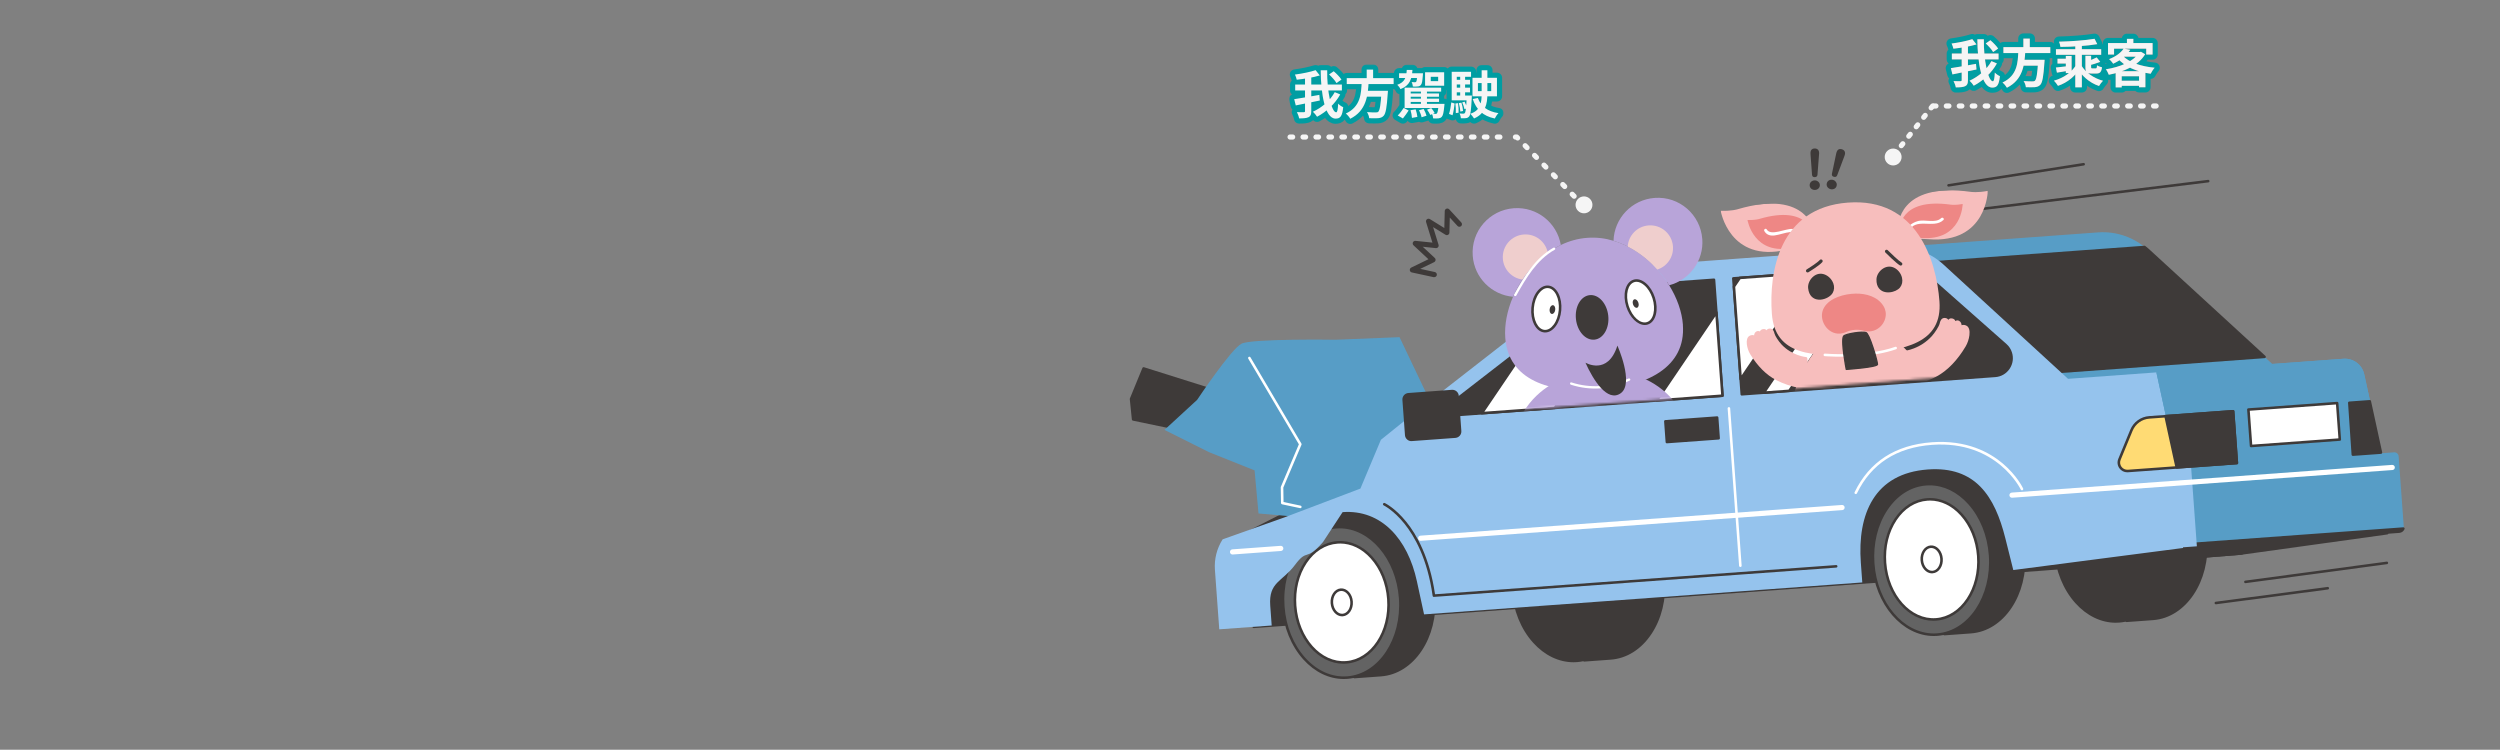 <svg width="967" height="290" viewBox="0 0 967 290" fill="none" xmlns="http://www.w3.org/2000/svg">
<rect x="0" y="0" width="967" height="290" fill="#808080" stroke="none"/>
<g id="pic_crash">
<g id="greencar">
<g id="Group">
<g id="a">
<g id="Group_2">
<g id="Group_3">
<g id="Group_4">
<g id="Group_5">
<path id="Vector" d="M828.54 181.2L818.3 181.95L818.17 182.18C817.29 182.11 816.4 182.09 815.51 182.16C803.02 183.07 793.85 196.83 795.02 212.9C796.19 228.97 807.26 241.25 819.75 240.34C820.65 240.27 821.52 240.13 822.38 239.93L822.54 240.14L832.78 239.39C845.27 238.48 854.44 224.72 853.27 208.65C852.1 192.58 841.03 180.3 828.54 181.21V181.2Z" fill="#3E3A39"/>
<path id="Vector_2" d="M818.43 240.88C812.71 240.88 807.19 238.23 802.76 233.31C798.02 228.04 795.09 220.8 794.51 212.92C793.32 196.61 802.72 182.58 815.46 181.65C816.21 181.59 817 181.6 817.88 181.65C817.97 181.53 818.1 181.46 818.25 181.44L828.49 180.69C834.69 180.24 840.73 182.91 845.5 188.21C850.24 193.48 853.17 200.71 853.75 208.6C854.94 224.91 845.54 238.94 832.8 239.87L822.56 240.62C822.42 240.62 822.27 240.58 822.17 240.47C821.31 240.65 820.52 240.77 819.77 240.82C819.32 240.85 818.87 240.87 818.42 240.87L818.43 240.88ZM816.62 182.61C816.24 182.61 815.89 182.62 815.54 182.65C803.35 183.54 794.36 197.09 795.51 212.85C796.07 220.51 798.91 227.54 803.5 232.64C808.06 237.71 813.81 240.26 819.7 239.83C820.49 239.77 821.32 239.64 822.26 239.43C822.45 239.39 822.64 239.46 822.76 239.6L832.74 238.87C844.93 237.98 853.92 224.43 852.77 208.67C852.21 201.01 849.37 193.98 844.78 188.88C840.22 183.81 834.47 181.26 828.58 181.69L818.6 182.42C818.5 182.59 818.32 182.68 818.13 182.67C817.6 182.63 817.1 182.61 816.62 182.61V182.61Z" fill="#3E3A39"/>
</g>
<g id="Group_6">
<path id="Vector_3" d="M618.77 196.48L608.53 197.23L608.4 197.46C607.52 197.39 606.63 197.37 605.74 197.44C593.25 198.35 584.08 212.11 585.25 228.18C586.42 244.25 597.49 256.53 609.98 255.62C610.88 255.55 611.75 255.41 612.61 255.21L612.77 255.42L623.01 254.67C635.5 253.76 644.67 240 643.5 223.93C642.33 207.86 631.26 195.58 618.77 196.49V196.48Z" fill="#3E3A39"/>
<path id="Vector_4" d="M608.66 256.16C602.94 256.16 597.42 253.51 592.99 248.59C588.25 243.32 585.32 236.08 584.74 228.2C584.17 220.32 586.01 212.73 589.95 206.83C593.91 200.89 599.5 197.38 605.7 196.92C606.45 196.86 607.25 196.87 608.12 196.92C608.21 196.8 608.34 196.73 608.49 196.72L618.73 195.97L618.77 196.47L618.73 195.97C624.93 195.52 630.97 198.19 635.74 203.49C640.48 208.76 643.41 215.99 643.99 223.88C644.56 231.76 642.72 239.35 638.78 245.25C634.82 251.19 629.23 254.7 623.03 255.16L612.79 255.91C612.65 255.92 612.5 255.87 612.4 255.76C611.54 255.94 610.75 256.06 610 256.11C609.55 256.14 609.1 256.16 608.65 256.16H608.66ZM606.85 197.89C606.47 197.89 606.11 197.9 605.77 197.93C599.89 198.36 594.57 201.72 590.78 207.39C586.97 213.1 585.18 220.47 585.74 228.13C586.3 235.79 589.14 242.82 593.73 247.92C598.29 252.99 604.04 255.53 609.93 255.11C610.72 255.05 611.55 254.92 612.49 254.71C612.68 254.67 612.87 254.74 612.99 254.88L622.97 254.15C628.85 253.72 634.17 250.36 637.96 244.69C641.77 238.98 643.56 231.61 643 223.95C642.44 216.29 639.6 209.26 635.01 204.16C630.45 199.09 624.7 196.54 618.81 196.97L608.83 197.7C608.73 197.87 608.55 197.96 608.36 197.95C607.83 197.91 607.33 197.89 606.86 197.89H606.85Z" fill="#3E3A39"/>
</g>
<path id="Vector_5" d="M926.05 174.96L921.14 175.32L914.49 144.77C913.68 141.05 910.26 138.49 906.46 138.77L878.92 140.78L830.74 96.58C825.52 91.79 818.57 89.37 811.51 89.89L692.95 98.53C687.78 98.91 682.99 101.38 679.69 105.37L482.31 206.16L484.95 242.46L790.26 220.22L866.84 214.09L923.39 206.23L923.37 205.97L928.04 205.63C929.07 205.55 929.84 204.66 929.77 203.63L927.79 176.47C927.72 175.57 926.94 174.9 926.05 174.96V174.96Z" fill="#579DC6"/>
<g id="Group_7">
<path id="Vector_6" d="M841.47 210.87L841.85 216.08L866.84 214.08L923.39 206.22L923.37 205.96L928.04 205.62C928.77 205.57 929.36 205.09 929.62 204.45L841.47 210.87Z" fill="#3E3A39"/>
<path id="Vector_7" d="M841.85 216.58C841.73 216.58 841.62 216.54 841.52 216.46C841.42 216.37 841.36 216.25 841.35 216.12L840.97 210.91C840.95 210.63 841.16 210.4 841.43 210.38L929.58 203.96C929.74 203.95 929.92 204.02 930.02 204.17C930.12 204.31 930.14 204.49 930.08 204.65C929.73 205.5 928.96 206.06 928.07 206.13L923.84 206.44C923.77 206.59 923.63 206.7 923.45 206.73L866.9 214.59L841.88 216.59H841.84L841.85 216.58ZM842.01 211.33L842.32 215.54L866.81 213.58L922.91 205.78C922.93 205.73 922.96 205.68 923 205.63C923.09 205.53 923.21 205.47 923.34 205.46L928.01 205.12C928.13 205.12 928.25 205.08 928.36 205.04L842.01 211.33V211.33Z" fill="#3E3A39"/>
</g>
<g id="Group_8">
<path id="Vector_8" d="M866.84 214.08C869.23 213.75 868.85 210.19 866.45 210.36L837.72 212.45L722.45 96.36L692.94 98.51C687.77 98.89 682.98 101.36 679.68 105.35L482.31 206.16L484.95 242.46L790.26 220.22L866.84 214.09V214.08Z" fill="#3E3A39"/>
<path id="Vector_9" d="M484.95 242.95C484.69 242.95 484.47 242.75 484.45 242.49L481.81 206.2C481.8 206 481.9 205.81 482.08 205.72L679.36 104.96C682.73 100.93 687.66 98.41 692.91 98.03L722.42 95.88C722.57 95.88 722.71 95.92 722.81 96.03L837.92 211.96L866.42 209.88C867.92 209.77 868.83 210.86 868.95 211.99C869.07 213.12 868.41 214.38 866.92 214.59H866.89L790.31 220.72L484.99 242.95H484.95ZM482.83 206.45L485.41 241.92L790.22 219.72L866.78 213.6C867.68 213.47 868.01 212.75 867.94 212.1C867.87 211.44 867.4 210.81 866.48 210.88L837.75 212.97C837.61 212.98 837.46 212.93 837.36 212.82L722.25 96.89L692.97 99.02C687.96 99.38 683.26 101.81 680.06 105.68C680.02 105.73 679.96 105.78 679.9 105.81L482.83 206.45V206.45Z" fill="#3E3A39"/>
</g>
<g id="Group_9">
<g id="Group_10">
<path id="Vector_10" d="M469.62 151.11L442.35 142.52L437.5 154.33L438.31 162.22L474.67 169.8L469.62 151.11Z" fill="#3E3A39"/>
<path id="Vector_11" d="M474.67 170.3C474.67 170.3 474.6 170.3 474.57 170.29L438.2 162.71C437.99 162.67 437.83 162.49 437.8 162.27L437 154.38C437 154.3 437 154.22 437.03 154.14L441.88 142.33C441.98 142.09 442.24 141.96 442.49 142.04L469.76 150.63C469.92 150.68 470.05 150.81 470.09 150.98L475.14 169.67C475.19 169.84 475.14 170.02 475.02 170.14C474.92 170.24 474.79 170.3 474.66 170.3H474.67ZM438.77 161.8L473.98 169.14L469.21 151.5L442.63 143.13L438.01 154.39L438.77 161.79V161.8Z" fill="#3E3A39"/>
</g>
<path id="Vector_12" d="M583.77 171.82L551.44 151.62L541.34 130.41L516.59 131.42C516.59 131.42 484.26 130.91 480.22 132.94C476.18 134.97 463.05 154.66 463.05 154.66L450.42 166.28L467.59 174.87L485.27 181.94L486.79 198.61L503.96 200.13L526.69 193.06L538.81 182.96L583.76 171.85L583.77 171.82Z" fill="#579DC6"/>
<path id="Vector_13" d="M502.96 196.56C502.96 196.56 502.89 196.56 502.86 196.55L495.89 195.07C495.66 195.02 495.5 194.82 495.49 194.59L495.39 188.5C495.39 188.43 495.4 188.36 495.43 188.3L502.4 171.86L482.83 138.74C482.69 138.5 482.77 138.2 483.01 138.05C483.25 137.91 483.55 137.99 483.69 138.23L503.39 171.57C503.47 171.71 503.48 171.87 503.42 172.02L496.39 188.59L496.48 194.18L503.06 195.58C503.33 195.64 503.5 195.9 503.45 196.17C503.4 196.4 503.19 196.57 502.96 196.57V196.56Z" fill="white"/>
</g>
<g id="Group_11">
<g id="Group_12">
<path id="Vector_14" d="M529.9 202.96L519.66 203.71L513.66 214.06C510.52 219.44 508.87 226.33 509.41 233.7C509.95 241.07 512.57 247.65 516.46 252.52L523.89 261.89L534.13 261.14C546.62 260.23 555.79 246.47 554.62 230.4C553.45 214.33 542.38 202.05 529.89 202.96H529.9Z" fill="#3E3A39"/>
<path id="Vector_15" d="M523.9 262.38C523.75 262.38 523.6 262.31 523.51 262.19L516.08 252.82C511.99 247.69 509.44 240.91 508.92 233.73C508.4 226.55 509.93 219.47 513.24 213.8L519.24 203.45C519.32 203.31 519.47 203.21 519.64 203.2L529.88 202.45L529.92 202.95L529.88 202.45C536.08 202 542.12 204.67 546.89 209.97C551.63 215.24 554.56 222.47 555.14 230.36C556.33 246.67 546.93 260.7 534.19 261.63L523.95 262.38H523.91H523.9ZM519.96 204.18L514.1 214.3C510.89 219.8 509.41 226.67 509.91 233.66C510.42 240.65 512.89 247.23 516.86 252.2L524.13 261.36L534.11 260.63C546.3 259.74 555.29 246.19 554.14 230.43C553.58 222.77 550.74 215.74 546.15 210.64C541.58 205.57 535.83 203.02 529.95 203.45L519.97 204.18H519.96Z" fill="#3E3A39"/>
</g>
<g id="Group_13">
<path id="Vector_16" d="M521.118 262.09C533.605 261.179 542.779 247.416 541.607 231.348C540.436 215.281 529.363 202.994 516.876 203.904C504.389 204.815 495.216 218.578 496.387 234.645C497.559 250.713 508.631 263 521.118 262.09Z" fill="#636363"/>
<path id="Vector_17" d="M519.79 262.64C514.07 262.64 508.55 259.99 504.12 255.07C499.38 249.8 496.45 242.57 495.87 234.68C494.68 218.37 504.08 204.34 516.82 203.41C529.56 202.47 540.89 215 542.08 231.32C543.27 247.63 533.87 261.66 521.13 262.59C520.68 262.62 520.23 262.64 519.78 262.64H519.79ZM518.16 204.37C517.74 204.37 517.32 204.39 516.9 204.42C504.71 205.31 495.72 218.86 496.87 234.62C497.43 242.28 500.27 249.31 504.86 254.41C509.42 259.48 515.17 262.03 521.06 261.6C533.25 260.71 542.23 247.16 541.09 231.4C539.98 216.18 529.83 204.37 518.16 204.37V204.37Z" fill="#3E3A39"/>
</g>
<g id="Group_14">
<path id="Vector_18" d="M520.689 256.205C530.648 255.479 537.964 244.5 537.029 231.682C536.095 218.864 527.264 209.062 517.305 209.788C507.346 210.515 500.031 221.494 500.965 234.312C501.9 247.129 510.73 256.931 520.689 256.205Z" fill="white"/>
<path id="Vector_19" d="M519.64 256.74C509.86 256.74 501.37 246.96 500.45 234.35C499.99 228.04 501.47 221.97 504.62 217.24C507.79 212.48 512.28 209.66 517.26 209.29C522.24 208.92 527.09 211.07 530.92 215.32C534.72 219.54 537.07 225.33 537.52 231.64C538.47 244.71 530.93 255.95 520.71 256.7C520.35 256.73 520 256.74 519.64 256.74ZM518.34 210.25C518 210.25 517.67 210.26 517.33 210.29C512.67 210.63 508.45 213.29 505.45 217.79C502.42 222.33 501 228.18 501.45 234.27C502.36 246.79 510.97 256.41 520.64 255.7C530.31 255 537.43 244.24 536.52 231.71C536.08 225.62 533.82 220.04 530.17 215.98C526.81 212.25 522.64 210.24 518.34 210.24V210.25Z" fill="#3E3A39"/>
</g>
<g id="Group_15">
<path id="Vector_20" d="M522.79 232.72C522.99 235.43 521.44 237.75 519.34 237.9C517.24 238.05 515.37 235.98 515.17 233.27C514.97 230.56 516.52 228.24 518.62 228.09C520.72 227.94 522.59 230.01 522.79 232.72Z" fill="white"/>
<path id="Vector_21" d="M519.12 238.41C516.85 238.41 514.88 236.19 514.67 233.31C514.45 230.33 516.21 227.77 518.59 227.59C520.98 227.42 523.08 229.7 523.29 232.68C523.51 235.66 521.75 238.22 519.37 238.4C519.29 238.4 519.2 238.4 519.12 238.4V238.41ZM518.84 228.59C518.78 228.59 518.72 228.59 518.66 228.59C516.83 228.72 515.49 230.81 515.67 233.24C515.85 235.67 517.48 237.52 519.3 237.4C521.13 237.27 522.47 235.18 522.29 232.75C522.12 230.4 520.59 228.58 518.84 228.58V228.59Z" fill="#3E3A39"/>
</g>
</g>
<g id="Group_16">
<g id="Group_17">
<path id="Vector_22" d="M758.08 186.34L747.84 187.09L741.84 197.44C738.7 202.82 737.05 209.71 737.59 217.08C738.13 224.45 740.75 231.03 744.64 235.9L752.07 245.27L762.31 244.52C774.8 243.61 783.97 229.85 782.8 213.78C781.63 197.71 770.56 185.43 758.07 186.34H758.08Z" fill="#3E3A39"/>
<path id="Vector_23" d="M752.08 245.76C751.93 245.76 751.78 245.69 751.69 245.57L744.26 236.2C740.17 231.07 737.62 224.29 737.1 217.11C736.58 209.93 738.11 202.85 741.42 197.18L747.42 186.83C747.5 186.69 747.65 186.59 747.82 186.58L758.06 185.83L758.1 186.33L758.06 185.83C764.26 185.38 770.3 188.05 775.08 193.35C779.82 198.62 782.75 205.85 783.33 213.74C784.52 230.05 775.12 244.08 762.38 245.01L752.14 245.76H752.1H752.08ZM748.14 187.56L742.28 197.68C739.07 203.18 737.59 210.05 738.09 217.04C738.6 224.03 741.07 230.61 745.04 235.58L752.31 244.74L762.29 244.01C774.48 243.12 783.47 229.57 782.32 213.81C781.76 206.15 778.92 199.12 774.33 194.02C769.77 188.95 764.01 186.4 758.13 186.83L748.15 187.56H748.14Z" fill="#3E3A39"/>
</g>
<g id="Group_18">
<path id="Vector_24" d="M769.77 214.73C770.94 230.8 761.77 244.56 749.28 245.47C736.79 246.38 725.72 234.09 724.55 218.03C723.38 201.96 732.55 188.2 745.04 187.29C757.53 186.38 768.6 198.67 769.77 214.73Z" fill="#636363"/>
<path id="Vector_25" d="M747.99 246.01C735.8 246.01 725.2 233.8 724.06 218.06C723.49 210.18 725.33 202.59 729.27 196.69C733.23 190.75 738.82 187.24 745.02 186.78C751.22 186.34 757.26 189 762.03 194.3C766.77 199.57 769.7 206.81 770.28 214.69C771.47 231 762.07 245.03 749.33 245.96C748.89 245.99 748.44 246.01 748 246.01H747.99ZM746.35 187.74C745.93 187.74 745.5 187.76 745.08 187.79C739.2 188.22 733.88 191.58 730.09 197.25C726.28 202.96 724.49 210.33 725.05 217.99C726.16 233.21 736.31 245.01 747.98 245.02C748.4 245.02 748.82 245 749.24 244.97C761.43 244.08 770.41 230.53 769.27 214.77C768.71 207.11 765.87 200.08 761.28 194.98C757.05 190.28 751.79 187.74 746.35 187.74V187.74Z" fill="#3E3A39"/>
</g>
<g id="Group_19">
<path id="Vector_26" d="M765.2 215.06C766.13 227.88 758.82 238.85 748.85 239.58C738.89 240.31 730.06 230.5 729.12 217.69C728.19 204.87 735.5 193.9 745.47 193.17C755.43 192.44 764.26 202.25 765.2 215.06Z" fill="white"/>
<path id="Vector_27" d="M747.82 240.12C738.04 240.12 729.55 230.34 728.63 217.73C728.17 211.42 729.65 205.35 732.8 200.62C735.97 195.86 740.46 193.04 745.44 192.67C750.41 192.31 755.26 194.45 759.1 198.7C762.9 202.92 765.25 208.71 765.7 215.02C766.65 228.09 759.11 239.33 748.89 240.08C748.53 240.11 748.18 240.12 747.82 240.12V240.12ZM746.51 193.63C746.18 193.63 745.84 193.64 745.5 193.67C740.84 194.01 736.62 196.67 733.62 201.17C730.59 205.71 729.17 211.56 729.62 217.65C730.53 230.17 739.14 239.79 748.81 239.08C758.48 238.38 765.6 227.62 764.69 215.09C764.25 209 761.99 203.42 758.34 199.36C754.98 195.63 750.81 193.62 746.51 193.62V193.63Z" fill="#3E3A39"/>
</g>
<g id="Group_20">
<path id="Vector_28" d="M750.98 216.1C751.18 218.81 749.63 221.13 747.53 221.28C745.43 221.43 743.56 219.36 743.36 216.65C743.16 213.94 744.71 211.62 746.81 211.47C748.91 211.32 750.78 213.39 750.98 216.1Z" fill="white"/>
<path id="Vector_29" d="M747.3 221.79C745.03 221.79 743.06 219.57 742.85 216.69C742.63 213.71 744.39 211.15 746.77 210.97C747.94 210.88 749.08 211.38 749.98 212.37C750.84 213.33 751.37 214.63 751.48 216.05C751.58 217.47 751.25 218.84 750.53 219.91C749.79 221.02 748.74 221.68 747.56 221.76C747.48 221.76 747.39 221.76 747.31 221.76L747.3 221.79ZM747.02 211.97C746.96 211.97 746.9 211.97 746.84 211.97C745.01 212.1 743.67 214.19 743.85 216.62C744.03 219.05 745.65 220.91 747.48 220.78C748.34 220.72 749.13 220.22 749.69 219.37C750.28 218.48 750.56 217.33 750.47 216.14C750.38 214.94 749.94 213.84 749.23 213.05C748.6 212.35 747.82 211.97 747.02 211.97V211.97Z" fill="#3E3A39"/>
</g>
</g>
<g id="Group_21">
<path id="Vector_30" d="M830.73 96.57C830.33 96.2 829.91 95.88 829.49 95.54L737.13 102.27L740.45 147.91L875.93 138.04L830.73 96.57V96.57Z" fill="#3E3A39"/>
<path id="Vector_31" d="M740.46 148.41C740.2 148.41 739.98 148.21 739.96 147.95L736.64 102.31C736.64 102.18 736.67 102.05 736.76 101.95C736.85 101.85 736.97 101.79 737.1 101.78L829.46 95.05C829.58 95.04 829.71 95.08 829.81 95.16L830.11 95.4C830.44 95.66 830.77 95.92 831.08 96.21L876.28 137.68C876.43 137.82 876.48 138.02 876.41 138.21C876.34 138.4 876.17 138.53 875.97 138.54L740.49 148.41H740.45H740.46ZM737.67 102.74L740.92 147.38L874.74 137.63L830.39 96.95C830.1 96.68 829.79 96.43 829.48 96.19L829.33 96.07L737.66 102.75L737.67 102.74Z" fill="#3E3A39"/>
</g>
<path id="Vector_32" d="M847.52 180.68L842.14 181.07L834.08 144.04L799.92 146.53L751.74 102.33C746.52 97.54 739.57 95.12 732.51 95.64L623.68 103.57C618.51 103.95 613.72 106.42 610.42 110.41L544.29 161.94L534.13 170.12L526.2 188.99L496.9 200.1L472.91 208.62C470.68 212.13 469.63 216.26 469.93 220.4L471.61 243.42L491.89 241.94L491.33 234.27C490.66 225.09 495.98 225.07 500.85 218.57C505.92 211.79 504.81 217.58 511.74 209.66L519.32 198.09C534.31 197 544.51 208.48 548.05 224.81L550.83 237.64L720.33 225.29L719.77 217.62C718.4 198.86 724.99 183.1 745.68 181.59C764.11 180.25 771.59 191.93 775.67 208.22L778.74 220.49L844.39 211.96L844.37 211.7L849.75 211.31L847.52 180.67V180.68Z" fill="#95C3ED"/>
<g id="Group_22">
<path id="Vector_33" d="M611.49 117.2L554.69 161.18L666.25 153.05L662.98 108.21L623.48 111.09C618.82 111.43 614.5 113.63 611.49 117.2V117.2Z" fill="#3E3A39"/>
<path id="Vector_34" d="M554.69 161.68C554.48 161.68 554.3 161.55 554.22 161.36C554.14 161.15 554.21 160.92 554.38 160.79L611.14 116.84C614.22 113.22 618.7 110.94 623.44 110.6L662.94 107.72C663.21 107.7 663.45 107.91 663.47 108.18L666.74 153.02C666.74 153.15 666.71 153.28 666.62 153.38C666.53 153.48 666.41 153.54 666.28 153.55L554.72 161.68H554.68H554.69ZM662.52 108.75L623.52 111.59C619.03 111.92 614.78 114.08 611.87 117.52C611.85 117.55 611.82 117.57 611.79 117.59L556.3 160.55L665.7 152.58L662.51 108.74L662.52 108.75Z" fill="#3E3A39"/>
</g>
<g id="Group_23">
<g id="Group_24">
<path id="Vector_35" d="M601.42 157.77L633.53 110.36L623.48 111.09C618.82 111.43 614.5 113.63 611.49 117.2L591.62 132.59L573.17 159.83L601.42 157.77V157.77Z" fill="white"/>
<path id="Vector_36" d="M573.16 160.33C572.98 160.33 572.82 160.24 572.73 160.08C572.63 159.91 572.64 159.71 572.75 159.55L591.2 132.31C591.2 132.31 591.27 132.23 591.31 132.19L611.14 116.83C614.22 113.21 618.7 110.93 623.44 110.59L633.49 109.86C633.68 109.85 633.86 109.94 633.96 110.11C634.06 110.28 634.05 110.48 633.94 110.64L601.83 158.05C601.74 158.18 601.6 158.26 601.45 158.27L573.2 160.33H573.16ZM591.98 132.93L574.15 159.25L601.13 157.28L632.53 110.92L623.51 111.58C619.02 111.91 614.77 114.07 611.86 117.51C611.84 117.54 611.81 117.56 611.78 117.58L591.97 132.92L591.98 132.93Z" fill="#3E3A39"/>
</g>
<g id="Group_25">
<path id="Vector_37" d="M666.25 153.05L663.9 120.86L640.84 154.9L666.25 153.05Z" fill="white"/>
<path id="Vector_38" d="M640.84 155.4C640.66 155.4 640.5 155.31 640.41 155.15C640.31 154.98 640.32 154.78 640.43 154.62L663.49 120.57C663.61 120.39 663.83 120.31 664.03 120.37C664.24 120.42 664.38 120.6 664.4 120.82L666.75 153.01C666.75 153.14 666.72 153.27 666.63 153.37C666.54 153.47 666.42 153.53 666.29 153.54L640.88 155.39H640.84V155.4ZM663.51 122.33L641.84 154.33L665.72 152.59L663.52 122.33H663.51Z" fill="#3E3A39"/>
</g>
</g>
<g id="Group_26">
<path id="Vector_39" d="M748.51 109.32L775.78 133.42C776.69 134.22 777.37 135.26 777.75 136.41C779.14 140.63 776.19 145.04 771.75 145.36L673.72 152.5L670.45 107.66L730.62 103.28C737.15 102.8 743.6 104.98 748.5 109.32H748.51Z" fill="#3E3A39"/>
<path id="Vector_40" d="M673.72 153.01C673.46 153.01 673.24 152.81 673.22 152.55L669.95 107.71C669.95 107.58 669.98 107.45 670.07 107.35C670.16 107.25 670.28 107.19 670.41 107.18L730.58 102.8C737.2 102.32 743.86 104.56 748.83 108.96L776.1 133.06C777.08 133.92 777.81 135.03 778.21 136.27C778.92 138.43 778.6 140.75 777.33 142.64C776.06 144.53 774.04 145.71 771.77 145.87L673.74 153.01H673.7H673.72ZM670.99 108.14L674.18 151.98L771.71 144.88C773.67 144.74 775.42 143.72 776.51 142.09C777.6 140.46 777.88 138.45 777.27 136.59C776.92 135.52 776.29 134.56 775.45 133.82L748.18 109.72C743.4 105.5 737.02 103.35 730.66 103.81L670.99 108.16V108.14Z" fill="#3E3A39"/>
</g>
<g id="Group_27">
<g id="Group_28">
<path id="Vector_41" d="M724.21 103.75L714.35 104.47L682.24 151.89L692.09 151.17L724.21 103.75Z" fill="white"/>
<path id="Vector_42" d="M682.24 152.39C682.06 152.39 681.9 152.3 681.81 152.14C681.71 151.97 681.72 151.77 681.83 151.61L713.94 104.2C714.03 104.07 714.17 103.99 714.32 103.98L724.18 103.26C724.37 103.24 724.55 103.34 724.65 103.51C724.75 103.68 724.74 103.88 724.63 104.04L692.52 151.45C692.43 151.58 692.29 151.66 692.14 151.67L682.28 152.39H682.24V152.39ZM714.63 104.96L683.23 151.32L691.82 150.7L723.22 104.34L714.63 104.96V104.96Z" fill="#3E3A39"/>
</g>
<g id="Group_29">
<path id="Vector_43" d="M670.68 110.84L673.29 146.65L701.21 105.43L672.95 107.49L670.68 110.84Z" fill="white"/>
<path id="Vector_44" d="M673.29 147.15C673.29 147.15 673.2 147.15 673.16 147.13C672.95 147.08 672.81 146.9 672.79 146.68L670.18 110.88C670.18 110.77 670.2 110.66 670.26 110.56L672.53 107.21C672.62 107.08 672.76 107 672.91 106.99L701.16 104.93C701.35 104.92 701.53 105.01 701.63 105.18C701.73 105.35 701.72 105.55 701.61 105.71L673.69 146.93C673.6 147.07 673.44 147.15 673.28 147.15H673.29ZM671.19 110.98L673.68 145.17L700.21 106L673.23 107.97L671.19 110.98V110.98Z" fill="#3E3A39"/>
</g>
</g>
<path id="Vector_45" d="M834.08 144.04L906.46 138.77C910.26 138.49 913.68 141.05 914.49 144.77L921.14 175.32L842.14 181.07L834.08 144.04V144.04Z" fill="#579DC6"/>
<g id="Group_30">
<path id="Vector_46" d="M904.02 155.879L869.691 158.382L870.719 172.475L905.048 169.972L904.02 155.879Z" fill="white"/>
<path id="Vector_47" d="M870.71 173.01C870.45 173.01 870.23 172.81 870.21 172.55L869.18 158.45C869.18 158.32 869.21 158.19 869.3 158.09C869.39 157.99 869.51 157.93 869.64 157.92L903.97 155.42C904.24 155.4 904.49 155.61 904.5 155.88L905.53 169.98C905.53 170.11 905.5 170.24 905.41 170.34C905.32 170.44 905.2 170.5 905.07 170.51L870.74 173.01H870.7H870.71ZM870.22 158.88L871.17 171.98L904.5 169.55L903.55 156.45L870.22 158.88Z" fill="#3E3A39"/>
</g>
<g id="Group_31">
<path id="Vector_48" d="M778.24 192.53C777.72 192.53 777.28 192.13 777.24 191.6C777.2 191.05 777.61 190.57 778.16 190.53L925.25 179.82C925.81 179.79 926.28 180.19 926.32 180.74C926.36 181.29 925.95 181.77 925.4 181.81L778.31 192.52C778.31 192.52 778.26 192.52 778.24 192.52V192.53Z" fill="white"/>
</g>
<g id="Group_32">
<path id="Vector_49" d="M549.52 209.19C549 209.19 548.56 208.79 548.52 208.26C548.48 207.71 548.89 207.23 549.44 207.19L712.44 195.32C713 195.29 713.47 195.69 713.51 196.24C713.55 196.79 713.14 197.27 712.59 197.31L549.59 209.18C549.59 209.18 549.54 209.18 549.52 209.18V209.19Z" fill="white"/>
</g>
<g id="Group_33">
<path id="Vector_50" d="M476.75 214.49C476.23 214.49 475.79 214.09 475.75 213.56C475.71 213.01 476.12 212.53 476.67 212.49L495.33 211.13C495.89 211.09 496.36 211.5 496.4 212.05C496.44 212.6 496.03 213.08 495.48 213.12L476.82 214.48C476.82 214.48 476.77 214.48 476.75 214.48V214.49Z" fill="white"/>
</g>
<g id="Group_34">
<path id="Vector_51" d="M863.78 159.07L831.35 161.43C828.29 161.65 825.62 163.59 824.45 166.42L819.82 177.66C818.89 179.91 820.66 182.35 823.08 182.17L865.24 179.1L863.78 159.06V159.07Z" fill="#FFDB74"/>
<path id="Vector_52" d="M822.83 182.69C821.62 182.69 820.5 182.12 819.78 181.13C819.01 180.06 818.85 178.7 819.35 177.48L823.98 166.24C825.23 163.21 828.04 161.18 831.31 160.94L863.74 158.58C864.01 158.56 864.25 158.77 864.27 159.04L865.73 179.08C865.73 179.21 865.7 179.34 865.61 179.44C865.52 179.54 865.4 179.6 865.27 179.61L823.11 182.68C823.02 182.68 822.92 182.69 822.83 182.69V182.69ZM863.31 159.61L831.38 161.94C828.49 162.15 826.01 163.95 824.9 166.63L820.27 177.87C819.9 178.77 820.02 179.77 820.59 180.55C821.16 181.33 822.07 181.75 823.04 181.69L864.7 178.65L863.31 159.61V159.61Z" fill="#3E3A39"/>
</g>
<g id="Group_35">
<path id="Vector_53" d="M863.78 159.07L837.64 160.97L841.96 180.8L865.24 179.11L863.78 159.07Z" fill="#3E3A39"/>
<path id="Vector_54" d="M841.96 181.3C841.73 181.3 841.52 181.14 841.47 180.91L837.15 161.08C837.12 160.94 837.15 160.79 837.24 160.67C837.33 160.55 837.46 160.48 837.6 160.47L863.74 158.57C863.87 158.56 864 158.6 864.1 158.69C864.2 158.78 864.26 158.9 864.27 159.03L865.73 179.07C865.73 179.2 865.7 179.33 865.61 179.43C865.52 179.53 865.4 179.59 865.27 179.6L841.99 181.3H841.95H841.96ZM838.25 161.43L842.35 180.27L864.7 178.64L863.31 159.6L838.25 161.43V161.43Z" fill="#3E3A39"/>
</g>
<g id="Group_36">
<path id="Vector_55" d="M916.64 155.22L908.72 155.8L910.08 175.84L920.95 175.05L916.64 155.22Z" fill="#3E3A39"/>
<path id="Vector_56" d="M910.08 176.34C909.96 176.34 909.84 176.3 909.75 176.22C909.65 176.13 909.59 176.01 909.58 175.88L908.22 155.84C908.2 155.57 908.41 155.33 908.68 155.31L916.59 154.73C916.84 154.71 917.06 154.88 917.11 155.12L921.43 174.95C921.46 175.09 921.43 175.24 921.34 175.36C921.25 175.48 921.12 175.55 920.98 175.56L910.1 176.35H910.06L910.08 176.34ZM909.26 156.26L910.55 175.31L920.35 174.6L916.25 155.76L909.26 156.27V156.26Z" fill="#3E3A39"/>
</g>
<g id="Group_37">
<path id="Vector_57" d="M561.633 151.272L544.808 152.499C543.706 152.579 542.878 153.538 542.959 154.639L543.952 168.263C544.032 169.365 544.99 170.193 546.092 170.112L562.917 168.886C564.019 168.805 564.847 167.847 564.767 166.745L563.773 153.122C563.693 152.02 562.735 151.192 561.633 151.272Z" fill="#3E3A39"/>
<path id="Vector_58" d="M545.93 170.63C545.33 170.63 544.76 170.42 544.3 170.02C543.79 169.58 543.49 168.98 543.44 168.31L542.45 154.69C542.4 154.02 542.62 153.38 543.05 152.87C543.49 152.36 544.09 152.06 544.76 152.01L561.59 150.78C562.96 150.68 564.17 151.72 564.26 153.09L565.25 166.71C565.35 168.09 564.31 169.28 562.94 169.38L546.11 170.61C546.05 170.61 545.99 170.61 545.92 170.61L545.93 170.63ZM561.77 151.78C561.77 151.78 561.7 151.78 561.66 151.78L544.83 153.01C544.43 153.04 544.07 153.22 543.8 153.53C543.54 153.83 543.41 154.22 543.44 154.62L544.43 168.24C544.46 168.64 544.64 169 544.95 169.27C545.25 169.53 545.64 169.66 546.04 169.63L562.87 168.4C563.69 168.34 564.32 167.62 564.26 166.79L563.27 153.17C563.21 152.38 562.55 151.78 561.77 151.78Z" fill="#3E3A39"/>
</g>
<g id="Group_38">
<path id="Vector_59" d="M664.187 161.513L644.17 162.972L644.754 170.981L664.771 169.521L664.187 161.513Z" fill="#3E3A39"/>
<path id="Vector_60" d="M644.75 171.48C644.63 171.48 644.51 171.44 644.42 171.36C644.32 171.27 644.26 171.15 644.25 171.02L643.67 163.01C643.65 162.73 643.86 162.5 644.13 162.48L664.15 161.02C664.42 161 664.66 161.21 664.68 161.48L665.26 169.49C665.26 169.62 665.23 169.75 665.14 169.85C665.05 169.95 664.93 170.01 664.8 170.02L644.78 171.48H644.74H644.75ZM644.7 163.44L645.21 170.45L664.23 169.06L663.72 162.05L644.7 163.44Z" fill="#3E3A39"/>
</g>
<path id="Vector_61" d="M673.18 219.31C672.92 219.31 672.7 219.11 672.68 218.85L668.25 158C668.23 157.72 668.44 157.49 668.71 157.47C668.98 157.45 669.22 157.66 669.24 157.93L673.67 218.78C673.69 219.06 673.48 219.29 673.21 219.31H673.17H673.18Z" fill="white"/>
<path id="Vector_62" d="M554.63 230.9C554.38 230.9 554.17 230.72 554.14 230.47C552.13 216.08 547.09 207.34 543.21 202.53C539.02 197.33 535.25 195.51 535.22 195.49C534.97 195.37 534.86 195.07 534.98 194.82C535.1 194.57 535.4 194.46 535.65 194.58C535.81 194.66 539.62 196.49 543.95 201.84C547.88 206.69 552.97 215.48 555.07 229.86L710.2 218.56C710.47 218.54 710.71 218.75 710.73 219.02C710.75 219.29 710.54 219.53 710.27 219.55L554.67 230.88H554.63V230.9Z" fill="#3E3A39"/>
<path id="Vector_63" d="M717.81 191.11C717.74 191.11 717.66 191.09 717.59 191.06C717.34 190.94 717.24 190.64 717.36 190.39C723.07 178.59 733.14 172.09 747.27 171.06C760.69 170.08 769.57 174.98 774.65 179.27C780.16 183.92 782.45 188.73 782.55 188.94C782.67 189.19 782.55 189.49 782.31 189.61C782.06 189.73 781.76 189.61 781.64 189.37C781.55 189.18 772.36 170.25 747.34 172.07C733.59 173.07 723.8 179.39 718.26 190.84C718.17 191.02 718 191.12 717.81 191.12V191.11Z" fill="white"/>
</g>
<path id="Vector_64" d="M761.04 81.99C760.79 81.99 760.58 81.8 760.54 81.55C760.51 81.28 760.7 81.03 760.98 80.99L854.07 69.56C854.35 69.52 854.59 69.72 854.63 70C854.66 70.27 854.47 70.52 854.19 70.56L761.1 81.99C761.1 81.99 761.06 81.99 761.04 81.99Z" fill="#3E3A39"/>
<path id="Vector_65" d="M753.69 72.19C753.45 72.19 753.23 72.01 753.2 71.77C753.16 71.5 753.34 71.24 753.62 71.2L805.88 63.03C806.15 62.99 806.41 63.17 806.45 63.45C806.49 63.72 806.31 63.98 806.03 64.02L753.77 72.19C753.77 72.19 753.72 72.19 753.69 72.19V72.19Z" fill="#3E3A39"/>
<path id="Vector_66" d="M868.53 225.57C868.28 225.57 868.07 225.39 868.03 225.14C867.99 224.87 868.19 224.61 868.46 224.58L923.17 217.23C923.45 217.19 923.7 217.39 923.73 217.66C923.77 217.93 923.57 218.19 923.3 218.22L868.59 225.57C868.59 225.57 868.55 225.57 868.52 225.57H868.53Z" fill="#3E3A39"/>
<path id="Vector_67" d="M857.1 233.74C856.85 233.74 856.64 233.56 856.6 233.31C856.56 233.04 856.76 232.79 857.03 232.75L900.31 227.03C900.58 226.99 900.83 227.19 900.87 227.46C900.91 227.73 900.71 227.98 900.44 228.02L857.16 233.74C857.16 233.74 857.12 233.74 857.09 233.74H857.1Z" fill="#3E3A39"/>
</g>
<g id="Mask group">
<mask id="mask0_57_1561" style="mask-type:alpha" maskUnits="userSpaceOnUse" x="563" y="69" width="108" height="91">
<path id="Rectangle 17" d="M563 69H671V152.5L565.5 160L563 69Z" fill="#C4C4C4"/>
</mask>
<g mask="url(#mask0_57_1561)">
<g id="Group_39">
<g id="Group_40">
<g id="Group_41">
<path id="Vector_68" d="M603.73 94.77C601.96 95.61 600.29 96.63 598.69 97.79C594.82 100.56 591.5 104.14 588.87 108.13C587.45 110.26 586.25 112.49 585.24 114.79C576.98 114.06 570.27 107.46 569.65 98.94C568.96 89.45 576.07 81.23 585.55 80.54C594.45 79.89 602.27 86.14 603.72 94.78L603.73 94.77Z" fill="#B8A4D9"/>
<path id="Vector_69" d="M650.94 125.69C652.12 141.94 637.22 149.45 618.25 150.83C599.26 152.21 583.42 146.94 582.24 130.69C581.87 125.6 582.98 120.06 585.25 114.78C586.25 112.48 587.46 110.25 588.88 108.12C591.51 104.13 594.83 100.54 598.7 97.78C600.3 96.62 601.98 95.61 603.74 94.76C606.92 93.23 610.35 92.25 613.97 91.99C617.59 91.73 620.87 92.16 624.14 93.15C626.03 93.71 627.85 94.45 629.62 95.35C633.93 97.54 637.82 100.63 641.05 104.25C642.78 106.15 644.32 108.21 645.64 110.35C648.68 115.24 650.59 120.6 650.96 125.69H650.94Z" fill="#B8A4D9"/>
<path id="Vector_70" d="M598.69 97.79C594.82 100.56 591.5 104.14 588.87 108.13C584.85 107.6 581.61 104.31 581.3 100.08C580.95 95.25 584.59 91.05 589.42 90.7C593.91 90.37 597.86 93.46 598.69 97.79V97.79Z" fill="#EFCECD"/>
</g>
<g id="Group_42">
<path id="Vector_71" d="M658.45 92.46C659.06 100.87 653.5 108.31 645.61 110.35C644.29 108.22 642.75 106.16 641.02 104.25C637.8 100.63 633.9 97.53 629.59 95.35C627.83 94.46 626 93.71 624.11 93.15C624.37 84.45 631.17 77.2 640.05 76.55C649.52 75.86 657.74 82.97 658.44 92.46H658.45Z" fill="#B8A4D9"/>
<path id="Vector_72" d="M647.1 95.3C647.4 99.42 644.82 103.07 641.03 104.26C637.81 100.64 633.91 97.54 629.6 95.36C629.87 91.05 633.28 87.51 637.7 87.19C642.55 86.84 646.74 90.46 647.1 95.31V95.3Z" fill="#EFCECD"/>
</g>
<path id="Vector_73" d="M622.07 122.07C622.6 126.82 620.23 130.99 616.78 131.37C613.33 131.75 610.11 128.21 609.58 123.46C609.05 118.71 611.42 114.54 614.87 114.16C618.32 113.78 621.54 117.32 622.07 122.07Z" fill="#3E3A39"/>
<g id="Group_43">
<path id="Vector_74" d="M637.2 125.05C634.4 125.94 630.96 123 629.51 118.47C628.06 113.94 629.16 109.55 631.96 108.65C634.76 107.76 638.2 110.7 639.65 115.23C641.1 119.76 640 124.15 637.2 125.05V125.05Z" fill="white"/>
<path id="Vector_75" d="M636.19 125.71C633.4 125.71 630.38 122.82 629.04 118.63C628.31 116.35 628.18 114.03 628.66 112.09C629.17 110.06 630.29 108.68 631.81 108.19C633.33 107.7 635.05 108.19 636.64 109.54C638.16 110.84 639.4 112.81 640.13 115.09C640.86 117.37 640.99 119.69 640.51 121.63C640 123.66 638.88 125.04 637.36 125.53C636.98 125.65 636.59 125.71 636.19 125.71V125.71ZM633.01 109C632.7 109 632.41 109.05 632.12 109.14C630.94 109.52 630.05 110.65 629.63 112.33C629.19 114.1 629.32 116.23 629.99 118.33C631.35 122.59 634.51 125.39 637.05 124.58C638.23 124.2 639.12 123.07 639.53 121.39C639.97 119.62 639.84 117.49 639.17 115.39C638.5 113.29 637.37 111.48 635.98 110.3C634.98 109.45 633.95 109 633 109H633.01Z" fill="#3E3A39"/>
</g>
<g id="Group_44">
<path id="Vector_76" d="M597.38 128.08C594.45 127.83 592.41 123.78 592.82 119.05C593.23 114.32 595.94 110.68 598.86 110.94C601.79 111.19 603.83 115.24 603.42 119.97C603.01 124.7 600.3 128.34 597.38 128.08Z" fill="white"/>
<path id="Vector_77" d="M597.67 128.6C597.56 128.6 597.45 128.6 597.33 128.59C595.73 128.45 594.34 127.35 593.39 125.48C592.49 123.69 592.1 121.4 592.31 119.02C592.52 116.64 593.29 114.44 594.48 112.84C595.73 111.16 597.3 110.32 598.89 110.45C600.49 110.59 601.88 111.69 602.83 113.56C603.73 115.35 604.12 117.64 603.91 120.02C603.7 122.4 602.93 124.6 601.74 126.2C600.58 127.76 599.14 128.6 597.67 128.6ZM598.57 111.43C597.41 111.43 596.26 112.13 595.29 113.43C594.2 114.89 593.5 116.9 593.31 119.1C593.12 121.3 593.47 123.4 594.29 125.03C595.07 126.58 596.18 127.49 597.42 127.59C598.66 127.7 599.91 126.99 600.94 125.6C602.03 124.14 602.73 122.13 602.92 119.93C603.11 117.73 602.76 115.63 601.94 114C601.16 112.45 600.05 111.54 598.81 111.44C598.73 111.44 598.65 111.43 598.56 111.43H598.57Z" fill="#3E3A39"/>
</g>
<path id="Vector_78" d="M645.68 181.89C646.95 199.35 636.19 203.04 622.66 204.03C609.13 205.02 597.94 202.92 596.67 185.46C595.4 168 604.52 141.78 618.05 140.79C631.58 139.8 644.41 164.43 645.68 181.89V181.89Z" fill="#B8A4D9"/>
<path id="Vector_79" d="M639.77 187.96C640.69 200.64 632.88 203.31 623.06 204.03C613.24 204.75 605.12 203.23 604.2 190.55C603.28 177.87 609.9 158.84 619.72 158.13C629.54 157.41 638.85 175.29 639.77 187.96Z" fill="#EFCECD"/>
<path id="Vector_80" d="M600.85 95.83C593.74 99.88 589.57 106.96 585.69 113.9C585.4 114.41 586.22 114.81 586.51 114.3C590.33 107.48 594.38 100.56 601.37 96.58C601.88 96.29 601.37 95.54 600.85 95.83Z" fill="white"/>
<path id="Vector_81" d="M607.99 151.15C608.84 153.44 608.24 156.1 606.47 157.66C597.1 165.96 593.98 174.68 593.25 179.68C592.8 182.78 589.88 184.68 587.15 183.73C585.12 183.02 583.8 180.89 583.9 178.56C584.66 160.11 594.51 151.76 600.82 148.28C603.54 146.78 606.84 148.08 607.98 151.15H607.99Z" fill="#B8A4D9"/>
<path id="Vector_82" d="M627.72 149.71C627.21 152.1 628.19 154.64 630.17 155.93C640.64 162.79 644.99 170.96 646.44 175.8C647.34 178.8 650.5 180.26 653.06 178.92C654.97 177.92 655.96 175.63 655.52 173.33C652.09 155.18 641.14 148.35 634.39 145.82C631.48 144.73 628.41 146.5 627.72 149.7V149.71Z" fill="#B8A4D9"/>
<path id="Vector_83" d="M607.62 148.81C615.2 151.25 623.2 150.67 630.37 147.2C630.9 146.94 630.44 146.16 629.91 146.41C622.96 149.77 615.19 150.29 607.84 147.92C607.28 147.74 607.06 148.62 607.62 148.8V148.81Z" fill="white"/>
<path id="Vector_84" d="M613.25 140.28C613.25 140.28 621.92 145.4 625.61 133.68C625.61 133.68 632.14 148.25 626.95 152.06C621.76 155.86 616.19 146.86 613.25 140.28V140.28Z" fill="#3E3A39"/>
<path id="Vector_85" d="M633.235 119.028C633.806 118.836 634.023 117.954 633.721 117.059C633.419 116.165 632.711 115.595 632.141 115.788C631.571 115.981 631.353 116.862 631.656 117.757C631.958 118.652 632.665 119.221 633.235 119.028Z" fill="#3E3A39"/>
<path id="Vector_86" d="M601.558 119.897C601.689 118.962 601.313 118.135 600.717 118.052C600.12 117.968 599.531 118.658 599.399 119.593C599.267 120.528 599.644 121.354 600.24 121.438C600.836 121.522 601.426 120.832 601.558 119.897Z" fill="#3E3A39"/>
</g>
</g>
</g>
</g>
<path id="Vector_87" d="M554.76 107.23C554.69 107.23 554.62 107.23 554.55 107.21L546.09 105.38C545.67 105.29 545.36 104.94 545.31 104.52C545.26 104.1 545.48 103.69 545.87 103.5L552.52 100.27L546.75 94.89C546.44 94.6 546.34 94.14 546.52 93.74C546.7 93.34 547.11 93.12 547.53 93.16L554.06 93.84L551.61 85.9C551.49 85.5 551.62 85.07 551.95 84.81C552.28 84.55 552.73 84.53 553.09 84.75L558.66 88.19L558.83 81.63C558.84 81.22 559.1 80.86 559.48 80.72C559.86 80.58 560.29 80.68 560.57 80.98L565.23 86.05C565.6 86.46 565.58 87.09 565.17 87.46C564.76 87.83 564.13 87.81 563.76 87.4L560.78 84.15L560.63 89.98C560.63 90.34 560.42 90.66 560.11 90.83C559.8 91 559.41 90.99 559.11 90.8L554.32 87.84L556.43 94.68C556.53 95 556.46 95.35 556.25 95.61C556.04 95.87 555.71 96 555.37 95.97L550.31 95.44L554.96 99.77C555.2 99.99 555.32 100.32 555.27 100.65C555.22 100.98 555.01 101.26 554.72 101.4L549.36 104L554.99 105.22C555.53 105.34 555.87 105.87 555.76 106.41C555.66 106.88 555.24 107.2 554.78 107.2L554.76 107.23Z" fill="#3E3A39"/>
<path id="Vector_88" d="M703.92 71.63C703.92 72.16 703.72 72.6 703.33 72.96C702.93 73.3 702.47 73.47 701.95 73.47C701.43 73.47 700.95 73.3 700.55 72.96C700.17 72.6 699.98 72.16 699.98 71.63C699.98 71.1 700.17 70.65 700.55 70.3C700.95 69.94 701.42 69.77 701.95 69.77C702.48 69.77 702.93 69.95 703.33 70.3C703.72 70.64 703.92 71.09 703.92 71.63V71.63ZM703.62 59.53L703 67.59C702.95 68.21 702.57 68.52 701.87 68.52C701.27 68.52 700.94 68.21 700.89 67.59L700.3 59.55C700.21 58.14 700.77 57.43 701.96 57.43C702.5 57.43 702.93 57.61 703.25 57.96C703.55 58.33 703.68 58.85 703.63 59.53H703.62Z" fill="#3E3A39"/>
<path id="Vector_89" d="M710.4 71.93C710.25 72.44 709.94 72.81 709.47 73.04C708.99 73.26 708.5 73.29 708 73.15C707.5 73.01 707.09 72.71 706.8 72.27C706.54 71.82 706.48 71.34 706.62 70.84C706.76 70.34 707.07 69.95 707.53 69.72C708.02 69.49 708.51 69.45 709.02 69.59C709.53 69.73 709.91 70.03 710.2 70.49C710.48 70.93 710.55 71.41 710.39 71.93H710.4ZM713.47 60.22L710.63 67.79C710.41 68.37 709.96 68.57 709.28 68.37C708.7 68.2 708.47 67.81 708.59 67.2L710.26 59.31C710.57 57.93 711.3 57.4 712.45 57.74C712.97 57.89 713.33 58.18 713.54 58.61C713.73 59.05 713.7 59.59 713.47 60.22V60.22Z" fill="#3E3A39"/>
</g>
</g>
</g>
<g id="Frame" clip-path="url(#clip0_57_1561)">
<mask id="mask1_57_1561" style="mask-type:alpha" maskUnits="userSpaceOnUse" x="661" y="68" width="117" height="85">
<rect id="Rectangle 18" x="661.186" y="76.461" width="111" height="76" transform="rotate(-4.26 661.186 76.461)" fill="#C4C4C4"/>
</mask>
<g mask="url(#mask1_57_1561)">
<g id="Group 18">
<g id="Group_45">
<g id="a_2">
<g id="Group_46">
<path id="Vector_90" d="M748.838 159.53C749.897 173.751 737.463 176.582 721.946 177.738C706.429 178.893 693.713 177.935 692.653 163.715C691.594 149.494 702.594 127.406 718.111 126.25C733.628 125.095 747.779 145.309 748.838 159.53Z" fill="#F7BEBD"/>
<g id="Group_47">
<path id="Vector_91" d="M702.075 90.152C701.706 90.179 699.847 72.759 672.03 80.958C672.03 80.958 669.668 81.695 665.564 81.53C665.564 81.53 668.915 101.747 691.005 96.622C692.435 96.295 693.878 96.007 695.339 95.838L699.574 95.342L702.065 90.142L702.075 90.152Z" fill="#F7BEBD"/>
<path id="Vector_92" d="M701.598 91.15C701.339 91.169 700.036 78.922 680.47 84.691C680.47 84.691 678.814 85.206 675.928 85.1C675.928 85.1 678.28 99.314 693.816 95.71C694.821 95.475 695.839 95.279 696.863 95.163L699.846 94.82L701.599 91.16L701.598 91.15Z" fill="#EE8785"/>
<path id="Vector_93" d="M698.385 91.499C697.239 89.7 695.491 88.717 693.352 88.545C690.728 88.319 684.935 91.458 683.369 88.737C683.011 88.112 682.076 88.753 682.444 89.378C683.308 90.888 684.793 91.298 686.47 91.063C690.3 90.517 694.691 87.804 697.451 92.151C697.838 92.764 698.773 92.122 698.376 91.51L698.385 91.499Z" fill="white"/>
</g>
<g id="Group_48">
<path id="Vector_94" d="M734.047 87.77C734.416 87.743 733.674 70.24 762.399 74.227C762.399 74.227 764.844 74.606 768.878 73.835C768.878 73.835 768.559 94.325 745.953 92.529C744.491 92.417 743.022 92.346 741.551 92.396L737.29 92.533L734.056 87.76L734.047 87.77Z" fill="#F7BEBD"/>
<path id="Vector_95" d="M734.677 88.686C734.936 88.667 734.41 76.362 754.615 79.169C754.615 79.169 756.329 79.432 759.167 78.9C759.167 78.9 758.947 93.306 743.049 92.043C742.02 91.96 740.984 91.916 739.954 91.953L736.953 92.056L734.677 88.696L734.677 88.686Z" fill="#EE8785"/>
<path id="Vector_96" d="M750.86 84.362C748.558 86.569 744.484 84.656 741.615 85.582C739.696 86.197 737.949 87.379 737.094 89.238C736.793 89.902 737.802 90.399 738.104 89.734C740.862 83.683 747.869 88.766 751.707 85.101C752.232 84.601 751.375 83.873 750.85 84.363L750.86 84.362Z" fill="white"/>
</g>
<path id="Vector_97" d="M750.178 116.542C751.382 132.697 737.004 135.553 719.104 136.886C701.203 138.219 686.561 137.525 685.358 121.37C684.155 105.214 688.199 80.345 714.745 78.368C741.292 76.391 748.975 100.386 750.178 116.542V116.542Z" fill="#F7BEBD"/>
<g id="Group_49">
<path id="Vector_98" d="M729.365 120.629C729.901 124.199 727.118 127.896 723.259 128.183C723.189 128.188 723.119 128.194 723.049 128.199C722.31 128.234 721.591 128.137 720.904 127.937C718.587 127.258 716.139 127.51 713.936 128.487C713.354 128.751 712.715 128.928 712.049 129.008C711.94 129.026 711.83 129.034 711.721 129.043C706.685 129.418 703.033 123.342 705.519 119.016C707.765 115.108 713.493 113.658 717.688 113.567C721.772 113.473 726.297 114.72 728.548 118.413C728.982 119.123 729.238 119.876 729.355 120.63L729.365 120.629Z" fill="#EE8785"/>
<g id="Group_50" style="mix-blend-mode:multiply">
<g id="Vector_99" style="mix-blend-mode:multiply">
<path d="M715.433 121.125C715.551 122.711 714.36 124.093 712.775 124.211C711.189 124.329 709.807 123.138 709.689 121.553C709.571 119.967 710.761 118.585 712.347 118.467C713.933 118.349 715.315 119.539 715.433 121.125Z" fill="#EE8785"/>
</g>
<g id="Vector_100" style="mix-blend-mode:multiply">
<path d="M724.677 120.437C724.795 122.022 723.605 123.404 722.019 123.522C720.433 123.641 719.051 122.45 718.933 120.864C718.815 119.279 720.006 117.896 721.591 117.778C723.177 117.66 724.559 118.851 724.677 120.437Z" fill="#EE8785"/>
</g>
</g>
</g>
<path id="Vector_101" d="M719.387 137.727C712.047 138.274 705.913 137.768 705.812 137.766C705.54 137.746 705.331 137.501 705.361 137.228C705.381 136.955 705.616 136.747 705.899 136.776C706.061 136.794 722.011 138.093 733.079 134.15C733.333 134.061 733.624 134.19 733.713 134.454C733.803 134.718 733.674 134.998 733.41 135.088C729.063 136.635 723.995 137.394 719.388 137.737L719.387 137.727Z" fill="white"/>
<path id="Vector_102" d="M699.037 138.481C699.022 138.281 698.85 138.134 698.649 138.119C698.599 138.122 693.169 137.654 689.013 133.151C687.977 132.024 686.623 130.009 686.368 129.006L686.341 128.907C686.199 128.346 685.88 127.026 684.56 127.085C683.871 127.116 683.492 127.415 683.287 127.761C683.044 127.458 682.707 127.243 682.247 127.267C681.537 127.29 681.139 127.6 680.937 127.846C680.845 127.963 680.764 128.089 680.714 128.223C680.63 128.169 680.547 128.126 680.454 128.092C680.134 127.976 679.784 127.992 679.447 128.167C678.759 128.499 678.538 129.158 678.488 129.703C677.995 129.549 677.352 129.537 676.68 129.928C675.853 130.41 675.497 131.55 675.676 133.141C675.823 134.444 676.313 135.911 676.964 136.976C679.818 141.637 683.199 145.025 687.018 147.017C692.799 150.046 699.523 150.668 699.805 150.687C699.866 150.693 699.935 150.678 699.995 150.673C700.063 150.648 700.121 150.614 700.168 150.57C700.261 150.473 700.312 150.349 700.302 150.219L699.048 138.5L699.037 138.481Z" fill="#F7BEBD"/>
<path id="Vector_103" d="M760.701 126.016C759.977 125.589 759.287 125.61 758.749 125.791C758.704 125.182 758.468 124.438 757.729 124.082C757.365 123.898 756.983 123.887 756.642 124.022C756.534 124.06 756.438 124.118 756.353 124.184C756.302 124.038 756.222 123.903 756.122 123.77C755.911 123.495 755.484 123.156 754.721 123.142C754.229 123.129 753.856 123.377 753.591 123.718C753.371 123.323 752.966 123.002 752.222 122.978C750.795 122.934 750.425 124.425 750.272 125.068L750.25 125.18C749.955 126.325 748.46 128.613 747.323 129.901C742.753 135.054 736.873 135.683 736.824 135.686C736.604 135.703 736.417 135.887 736.394 136.11L734.853 149.351C734.833 149.492 734.885 149.639 734.992 149.741C735.025 149.769 735.057 149.797 735.099 149.824C735.183 149.878 735.284 149.89 735.384 149.883C735.692 149.85 742.971 149.027 749.287 145.498C753.445 143.173 757.158 139.296 760.322 133.986C761.045 132.779 761.602 131.113 761.774 129.647C761.991 127.846 761.625 126.569 760.733 126.034L760.701 126.016Z" fill="#F7BEBD"/>
<path id="Vector_104" d="M709.107 109.573C708.517 107.972 707.175 106.648 705.611 106.113C704.181 105.628 702.707 105.898 701.467 106.893C700.056 108.011 699.22 109.838 699.379 111.441C699.7 114.666 701.601 115.557 702.713 115.805C703.192 115.91 703.696 115.942 704.204 115.905C706.159 115.759 708.1 114.622 708.848 113.363C709.507 112.241 709.607 110.899 709.117 109.572L709.107 109.573Z" fill="#3E3A39"/>
<path id="Vector_105" d="M735.705 107.482C735.341 105.814 734.186 104.316 732.708 103.584C731.354 102.912 729.865 102.983 728.501 103.787C726.955 104.704 725.878 106.399 725.817 108.008C725.697 111.245 727.467 112.387 728.53 112.789C729.252 113.056 730.05 113.137 730.838 113.079C732.523 112.953 734.15 112.18 734.929 111.2C735.736 110.187 736.019 108.862 735.705 107.482Z" fill="#3E3A39"/>
</g>
</g>
</g>
<g id="Group_51">
<path id="Vector_106" d="M729.147 97.481C729.178 97.555 729.228 97.621 729.286 97.683C729.455 97.851 733.334 101.729 734.87 102.645C735.172 102.822 735.564 102.722 735.74 102.42C735.917 102.117 735.817 101.725 735.515 101.549C734.354 100.855 731.268 97.879 730.178 96.787C729.93 96.533 729.531 96.538 729.278 96.786C729.086 96.975 729.041 97.255 729.138 97.485L729.147 97.481Z" fill="#3E3A39"/>
</g>
<g id="Group_52">
<path id="Vector_107" d="M699.259 105.388C699.02 105.415 698.776 105.303 698.64 105.087C698.454 104.786 698.559 104.392 698.85 104.207C699.95 103.536 703.004 101.572 703.894 100.563C704.125 100.294 704.526 100.278 704.794 100.509C705.062 100.739 705.08 101.15 704.848 101.408C703.656 102.765 699.68 105.198 699.51 105.298C699.425 105.348 699.338 105.379 699.249 105.389L699.259 105.388Z" fill="#3E3A39"/>
</g>
<g id="Group_53">
<path id="Vector_108" fill-rule="evenodd" clip-rule="evenodd" d="M713.178 129.966C713.89 129.161 720.447 128.071 721.806 128.672C723.164 129.272 726.226 139.824 726.198 140.929C726.17 142.034 714.14 142.88 714.14 142.88C714.14 142.88 711.891 131.406 713.178 129.966Z" fill="#3E3A39"/>
<path id="Vector_109" d="M714.368 143.124C714.239 143.134 714.159 143.139 714.159 143.139C714.029 143.149 713.902 143.058 713.883 142.929C713.88 142.9 713.314 140.014 712.919 136.995C712.105 130.778 712.771 130.026 712.984 129.79C713.845 128.833 720.518 127.815 721.918 128.433C722.591 128.723 723.557 130.777 724.779 134.527C725.699 137.326 726.484 140.326 726.47 140.939C726.456 141.291 726.097 141.598 724.359 141.959C723.352 142.164 721.944 142.379 720.194 142.58C717.668 142.868 715.106 143.069 714.368 143.124V143.124ZM713.371 130.142C712.51 131.099 713.5 138.195 714.349 142.594C715.087 142.539 717.46 142.362 719.856 142.083C725.077 141.494 725.823 141.007 725.924 140.889C725.913 140.329 725.195 137.554 724.259 134.686C722.948 130.682 722.055 129.064 721.683 128.911C720.387 128.336 713.971 129.446 713.361 130.143L713.371 130.142Z" fill="#3E3A39"/>
</g>
</g>
</g>
</g>
<g id="Group 5">
<path id="Vector_110" d="M612.69 75.97C614.496 75.97 615.96 77.434 615.96 79.24C615.96 81.046 614.496 82.51 612.69 82.51C610.884 82.51 609.42 81.046 609.42 79.24C609.42 77.434 610.884 75.97 612.69 75.97Z" fill="#F5F5F5"/>
<path id="Vector_111" d="M499 53L584 53" stroke="#F5F5F5" stroke-width="2" stroke-linecap="round" stroke-linejoin="round" stroke-dasharray="1 4.01"/>
<path id="Vector_112" d="M586.17 53L586.67 53L587.02 53.36" stroke="#F5F5F5" stroke-width="2" stroke-linecap="round" stroke-linejoin="round"/>
<path id="Vector_113" d="M589.93 56.36L610.31 77.38" stroke="#F5F5F5" stroke-width="2" stroke-linecap="round" stroke-linejoin="round" stroke-dasharray="1.05 4.18"/>
<g id="&#230;&#136;&#145;&#230;&#150;&#185;&#233;&#167;&#149;&#233;&#167;&#155;">
<mask id="path-116-outside-1_57_1561" maskUnits="userSpaceOnUse" x="498.6" y="24.92" width="83" height="24" fill="black">
<rect fill="white" x="498.6" y="24.92" width="83" height="24"/>
<path d="M514.08 28.8C515.16 29.78 516.42 31.18 516.94 32.14L518.88 30.78C518.28 29.84 516.98 28.5 515.88 27.56L514.08 28.8ZM500.98 32.7V34.98H519.04V32.7H500.98ZM500.6 38.36L501.2 40.78C503.78 40.26 507.26 39.56 510.5 38.88L510.32 36.7C506.82 37.34 503.02 38 500.6 38.36ZM504.78 29.48V42.96C504.78 43.3 504.66 43.4 504.3 43.4C503.94 43.42 502.78 43.42 501.64 43.36C502 44.04 502.4 45.12 502.5 45.8C504.14 45.8 505.32 45.72 506.12 45.34C506.94 44.96 507.2 44.3 507.2 43V29.48H504.78ZM508.88 27.14C506.82 27.84 503.7 28.46 500.88 28.84C501.16 29.38 501.46 30.28 501.58 30.84C504.48 30.52 507.9 29.98 510.5 29.18L508.88 27.14ZM510.84 27.18C510.9 36.16 512.46 45.88 516.6 45.88C518.42 45.88 519.18 45 519.56 41.46C518.92 41.2 518.1 40.64 517.6 40.08C517.48 42.46 517.26 43.44 516.84 43.44C515.02 43.44 513.22 35.24 513.36 27.18H510.84ZM516.28 35.64C514.5 38.94 511.24 41.66 507.82 43.22C508.42 43.76 509.08 44.56 509.44 45.16C513.06 43.24 516.32 40.26 518.4 36.54L516.28 35.64Z"/>
<path d="M520.92 30.22V32.52H539.06V30.22H520.92ZM527.6 35.12V37.4H535.26V35.12H527.6ZM534.38 35.12L534.36 35.5C534.08 40.44 533.7 42.72 533.1 43.24C532.84 43.46 532.56 43.48 532.12 43.48C531.54 43.48 530.12 43.48 528.74 43.36C529.2 44.02 529.56 45.02 529.6 45.72C530.94 45.76 532.28 45.78 533.04 45.72C533.96 45.62 534.6 45.42 535.2 44.78C536 43.9 536.42 41.64 536.78 36.16C536.84 35.84 536.86 35.12 536.86 35.12H534.38ZM526.7 31.58C526.5 36.14 526.38 41.22 520.56 43.92C521.2 44.42 521.92 45.3 522.28 45.94C528.56 42.78 529.1 36.94 529.4 31.58H526.7ZM528.64 26.92V31.12H531.12V26.92H528.64Z"/>
<path d="M541.16 28.34V30.16H548.82V28.34H541.16ZM545.04 36.16V37.42H556.6V36.16H545.04ZM545.06 38.16V39.44H556.62V38.16H545.06ZM545.02 40.18V41.78H557.22V40.18H545.02ZM548.24 28.34V28.6C548.12 30.6 547.96 31.4 547.76 31.64C547.6 31.78 547.48 31.82 547.24 31.82C547.02 31.82 546.56 31.8 546 31.74C546.28 32.2 546.46 32.94 546.5 33.48C547.26 33.5 547.98 33.5 548.4 33.44C548.86 33.4 549.24 33.26 549.58 32.88C550 32.44 550.2 31.36 550.36 29.08C550.4 28.84 550.42 28.34 550.42 28.34H548.24ZM553.42 29.7H556.28V31.38H553.42V29.7ZM551.22 27.94V33.16H558.6V27.94H551.22ZM543.3 33.9V41.78H545.66V35.42H557.44V33.9H543.3ZM549.62 34.54V40.84H551.94V34.54H549.62ZM556.44 40.18V40.46C556.28 42.7 556.04 43.62 555.78 43.88C555.62 44.04 555.48 44.06 555.22 44.06C554.98 44.08 554.44 44.06 553.84 44C554.12 44.48 554.32 45.26 554.34 45.8C555.2 45.84 555.96 45.84 556.42 45.78C556.9 45.72 557.32 45.58 557.68 45.18C558.16 44.68 558.42 43.52 558.66 40.98C558.7 40.7 558.74 40.18 558.74 40.18H556.44ZM542.94 41.74C542.36 42.68 541.46 43.88 540.64 44.66L542.64 45.82C543.38 44.94 544.22 43.72 544.86 42.74L542.94 41.74ZM545.6 42.62C545.88 43.56 546.1 44.8 546.14 45.6L548.24 45.22C548.16 44.42 547.9 43.22 547.58 42.3L545.6 42.62ZM548.88 42.64C549.32 43.48 549.74 44.62 549.86 45.36L551.78 44.76C551.6 44.04 551.14 42.96 550.66 42.14L548.88 42.64ZM551.98 42.42C552.46 43.04 553 43.9 553.22 44.46L554.92 43.72C554.68 43.16 554.12 42.36 553.6 41.8L551.98 42.42ZM544.14 27.04C543.94 29.8 543.52 31.74 540.46 32.8C540.92 33.2 541.48 33.96 541.7 34.48C545.38 33.06 546.08 30.54 546.34 27.04H544.14Z"/>
<path d="M571.66 32.12H576.8V35.26H571.66V32.12ZM569.56 30.1V37.26H579.02V30.1H569.56ZM573.1 27.18V36.28C573.1 39.4 572.8 42.72 568.7 44C569.18 44.44 569.88 45.34 570.16 45.82C574.54 43.98 575.32 40.16 575.32 36.28V27.18H573.1ZM571.64 37.9L569.64 38.3C571.06 42.42 573.54 44.84 578.18 45.84C578.48 45.22 579.1 44.26 579.6 43.76C575.3 43.1 572.8 41.12 571.64 37.9ZM562.74 30.86V32.66H568.6V30.86H562.74ZM562.74 33.9V35.72H568.6V33.9H562.74ZM562.66 36.96V38.82H568.12V36.96H562.66ZM564.8 28.92V37.94H566.7V28.92H564.8ZM565.58 39.62C565.96 40.44 566.34 41.52 566.46 42.22L567.46 41.86C567.3 41.18 566.92 40.1 566.5 39.32L565.58 39.62ZM564.26 39.88C564.56 40.92 564.82 42.28 564.86 43.16L565.92 42.92C565.88 42.08 565.6 40.74 565.28 39.7L564.26 39.88ZM562.94 40.02C563.1 41.22 563.16 42.72 563.1 43.74L564.18 43.6C564.24 42.62 564.16 41.08 563.96 39.9L562.94 40.02ZM561.36 39.62C561.2 40.98 560.88 42.88 560.48 44.06L561.84 44.58C562.22 43.38 562.48 41.44 562.66 40.04L561.36 39.62ZM561.52 27.76V38.82H563.48V29.7H569V27.76H561.52ZM567.34 36.96V37.28C567.14 41.68 566.92 43.32 566.6 43.72C566.44 43.92 566.28 43.96 566.02 43.96C565.74 43.96 565.18 43.96 564.56 43.88C564.84 44.4 565.04 45.18 565.08 45.74C565.84 45.78 566.58 45.76 567 45.7C567.54 45.64 567.92 45.46 568.28 45.02C568.82 44.36 569.04 42.5 569.28 37.78C569.3 37.52 569.32 36.96 569.32 36.96H567.34Z"/>
</mask>
<path d="M514.08 28.8C515.16 29.78 516.42 31.18 516.94 32.14L518.88 30.78C518.28 29.84 516.98 28.5 515.88 27.56L514.08 28.8ZM500.98 32.7V34.98H519.04V32.7H500.98ZM500.6 38.36L501.2 40.78C503.78 40.26 507.26 39.56 510.5 38.88L510.32 36.7C506.82 37.34 503.02 38 500.6 38.36ZM504.78 29.48V42.96C504.78 43.3 504.66 43.4 504.3 43.4C503.94 43.42 502.78 43.42 501.64 43.36C502 44.04 502.4 45.12 502.5 45.8C504.14 45.8 505.32 45.72 506.12 45.34C506.94 44.96 507.2 44.3 507.2 43V29.48H504.78ZM508.88 27.14C506.82 27.84 503.7 28.46 500.88 28.84C501.16 29.38 501.46 30.28 501.58 30.84C504.48 30.52 507.9 29.98 510.5 29.18L508.88 27.14ZM510.84 27.18C510.9 36.16 512.46 45.88 516.6 45.88C518.42 45.88 519.18 45 519.56 41.46C518.92 41.2 518.1 40.64 517.6 40.08C517.48 42.46 517.26 43.44 516.84 43.44C515.02 43.44 513.22 35.24 513.36 27.18H510.84ZM516.28 35.64C514.5 38.94 511.24 41.66 507.82 43.22C508.42 43.76 509.08 44.56 509.44 45.16C513.06 43.24 516.32 40.26 518.4 36.54L516.28 35.64Z" fill="#F5F5F5"/>
<path d="M520.92 30.22V32.52H539.06V30.22H520.92ZM527.6 35.12V37.4H535.26V35.12H527.6ZM534.38 35.12L534.36 35.5C534.08 40.44 533.7 42.72 533.1 43.24C532.84 43.46 532.56 43.48 532.12 43.48C531.54 43.48 530.12 43.48 528.74 43.36C529.2 44.02 529.56 45.02 529.6 45.72C530.94 45.76 532.28 45.78 533.04 45.72C533.96 45.62 534.6 45.42 535.2 44.78C536 43.9 536.42 41.64 536.78 36.16C536.84 35.84 536.86 35.12 536.86 35.12H534.38ZM526.7 31.58C526.5 36.14 526.38 41.22 520.56 43.92C521.2 44.42 521.92 45.3 522.28 45.94C528.56 42.78 529.1 36.94 529.4 31.58H526.7ZM528.64 26.92V31.12H531.12V26.92H528.64Z" fill="#F5F5F5"/>
<path d="M541.16 28.34V30.16H548.82V28.34H541.16ZM545.04 36.16V37.42H556.6V36.16H545.04ZM545.06 38.16V39.44H556.62V38.16H545.06ZM545.02 40.18V41.78H557.22V40.18H545.02ZM548.24 28.34V28.6C548.12 30.6 547.96 31.4 547.76 31.64C547.6 31.78 547.48 31.82 547.24 31.82C547.02 31.82 546.56 31.8 546 31.74C546.28 32.2 546.46 32.94 546.5 33.48C547.26 33.5 547.98 33.5 548.4 33.44C548.86 33.4 549.24 33.26 549.58 32.88C550 32.44 550.2 31.36 550.36 29.08C550.4 28.84 550.42 28.34 550.42 28.34H548.24ZM553.42 29.7H556.28V31.38H553.42V29.7ZM551.22 27.94V33.16H558.6V27.94H551.22ZM543.3 33.9V41.78H545.66V35.42H557.44V33.9H543.3ZM549.62 34.54V40.84H551.94V34.54H549.62ZM556.44 40.18V40.46C556.28 42.7 556.04 43.62 555.78 43.88C555.62 44.04 555.48 44.06 555.22 44.06C554.98 44.08 554.44 44.06 553.84 44C554.12 44.48 554.32 45.26 554.34 45.8C555.2 45.84 555.96 45.84 556.42 45.78C556.9 45.72 557.32 45.58 557.68 45.18C558.16 44.68 558.42 43.52 558.66 40.98C558.7 40.7 558.74 40.18 558.74 40.18H556.44ZM542.94 41.74C542.36 42.68 541.46 43.88 540.64 44.66L542.64 45.82C543.38 44.94 544.22 43.72 544.86 42.74L542.94 41.74ZM545.6 42.62C545.88 43.56 546.1 44.8 546.14 45.6L548.24 45.22C548.16 44.42 547.9 43.22 547.58 42.3L545.6 42.62ZM548.88 42.64C549.32 43.48 549.74 44.62 549.86 45.36L551.78 44.76C551.6 44.04 551.14 42.96 550.66 42.14L548.88 42.64ZM551.98 42.42C552.46 43.04 553 43.9 553.22 44.46L554.92 43.72C554.68 43.16 554.12 42.36 553.6 41.8L551.98 42.42ZM544.14 27.04C543.94 29.8 543.52 31.74 540.46 32.8C540.92 33.2 541.48 33.96 541.7 34.48C545.38 33.06 546.08 30.54 546.34 27.04H544.14Z" fill="#F5F5F5"/>
<path d="M571.66 32.12H576.8V35.26H571.66V32.12ZM569.56 30.1V37.26H579.02V30.1H569.56ZM573.1 27.18V36.28C573.1 39.4 572.8 42.72 568.7 44C569.18 44.44 569.88 45.34 570.16 45.82C574.54 43.98 575.32 40.16 575.32 36.28V27.18H573.1ZM571.64 37.9L569.64 38.3C571.06 42.42 573.54 44.84 578.18 45.84C578.48 45.22 579.1 44.26 579.6 43.76C575.3 43.1 572.8 41.12 571.64 37.9ZM562.74 30.86V32.66H568.6V30.86H562.74ZM562.74 33.9V35.72H568.6V33.9H562.74ZM562.66 36.96V38.82H568.12V36.96H562.66ZM564.8 28.92V37.94H566.7V28.92H564.8ZM565.58 39.62C565.96 40.44 566.34 41.52 566.46 42.22L567.46 41.86C567.3 41.18 566.92 40.1 566.5 39.32L565.58 39.62ZM564.26 39.88C564.56 40.92 564.82 42.28 564.86 43.16L565.92 42.92C565.88 42.08 565.6 40.74 565.28 39.7L564.26 39.88ZM562.94 40.02C563.1 41.22 563.16 42.72 563.1 43.74L564.18 43.6C564.24 42.62 564.16 41.08 563.96 39.9L562.94 40.02ZM561.36 39.62C561.2 40.98 560.88 42.88 560.48 44.06L561.84 44.58C562.22 43.38 562.48 41.44 562.66 40.04L561.36 39.62ZM561.52 27.76V38.82H563.48V29.7H569V27.76H561.52ZM567.34 36.96V37.28C567.14 41.68 566.92 43.32 566.6 43.72C566.44 43.92 566.28 43.96 566.02 43.96C565.74 43.96 565.18 43.96 564.56 43.88C564.84 44.4 565.04 45.18 565.08 45.74C565.84 45.78 566.58 45.76 567 45.7C567.54 45.64 567.92 45.46 568.28 45.02C568.82 44.36 569.04 42.5 569.28 37.78C569.3 37.52 569.32 36.96 569.32 36.96H567.34Z" fill="#F5F5F5"/>
<path d="M514.08 28.8C515.16 29.78 516.42 31.18 516.94 32.14L518.88 30.78C518.28 29.84 516.98 28.5 515.88 27.56L514.08 28.8ZM500.98 32.7V34.98H519.04V32.7H500.98ZM500.6 38.36L501.2 40.78C503.78 40.26 507.26 39.56 510.5 38.88L510.32 36.7C506.82 37.34 503.02 38 500.6 38.36ZM504.78 29.48V42.96C504.78 43.3 504.66 43.4 504.3 43.4C503.94 43.42 502.78 43.42 501.64 43.36C502 44.04 502.4 45.12 502.5 45.8C504.14 45.8 505.32 45.72 506.12 45.34C506.94 44.96 507.2 44.3 507.2 43V29.48H504.78ZM508.88 27.14C506.82 27.84 503.7 28.46 500.88 28.84C501.16 29.38 501.46 30.28 501.58 30.84C504.48 30.52 507.9 29.98 510.5 29.18L508.88 27.14ZM510.84 27.18C510.9 36.16 512.46 45.88 516.6 45.88C518.42 45.88 519.18 45 519.56 41.46C518.92 41.2 518.1 40.64 517.6 40.08C517.48 42.46 517.26 43.44 516.84 43.44C515.02 43.44 513.22 35.24 513.36 27.18H510.84ZM516.28 35.64C514.5 38.94 511.24 41.66 507.82 43.22C508.42 43.76 509.08 44.56 509.44 45.16C513.06 43.24 516.32 40.26 518.4 36.54L516.28 35.64Z" stroke="#009DA2" stroke-width="4" stroke-linejoin="round" mask="url(#path-116-outside-1_57_1561)"/>
<path d="M520.92 30.22V32.52H539.06V30.22H520.92ZM527.6 35.12V37.4H535.26V35.12H527.6ZM534.38 35.12L534.36 35.5C534.08 40.44 533.7 42.72 533.1 43.24C532.84 43.46 532.56 43.48 532.12 43.48C531.54 43.48 530.12 43.48 528.74 43.36C529.2 44.02 529.56 45.02 529.6 45.72C530.94 45.76 532.28 45.78 533.04 45.72C533.96 45.62 534.6 45.42 535.2 44.78C536 43.9 536.42 41.64 536.78 36.16C536.84 35.84 536.86 35.12 536.86 35.12H534.38ZM526.7 31.58C526.5 36.14 526.38 41.22 520.56 43.92C521.2 44.42 521.92 45.3 522.28 45.94C528.56 42.78 529.1 36.94 529.4 31.58H526.7ZM528.64 26.92V31.12H531.12V26.92H528.64Z" stroke="#009DA2" stroke-width="4" stroke-linejoin="round" mask="url(#path-116-outside-1_57_1561)"/>
<path d="M541.16 28.34V30.16H548.82V28.34H541.16ZM545.04 36.16V37.42H556.6V36.16H545.04ZM545.06 38.16V39.44H556.62V38.16H545.06ZM545.02 40.18V41.78H557.22V40.18H545.02ZM548.24 28.34V28.6C548.12 30.6 547.96 31.4 547.76 31.64C547.6 31.78 547.48 31.82 547.24 31.82C547.02 31.82 546.56 31.8 546 31.74C546.28 32.2 546.46 32.94 546.5 33.48C547.26 33.5 547.98 33.5 548.4 33.44C548.86 33.4 549.24 33.26 549.58 32.88C550 32.44 550.2 31.36 550.36 29.08C550.4 28.84 550.42 28.34 550.42 28.34H548.24ZM553.42 29.7H556.28V31.38H553.42V29.7ZM551.22 27.94V33.16H558.6V27.94H551.22ZM543.3 33.9V41.78H545.66V35.42H557.44V33.9H543.3ZM549.62 34.54V40.84H551.94V34.54H549.62ZM556.44 40.18V40.46C556.28 42.7 556.04 43.62 555.78 43.88C555.62 44.04 555.48 44.06 555.22 44.06C554.98 44.08 554.44 44.06 553.84 44C554.12 44.48 554.32 45.26 554.34 45.8C555.2 45.84 555.96 45.84 556.42 45.78C556.9 45.72 557.32 45.58 557.68 45.18C558.16 44.68 558.42 43.52 558.66 40.98C558.7 40.7 558.74 40.18 558.74 40.18H556.44ZM542.94 41.74C542.36 42.68 541.46 43.88 540.64 44.66L542.64 45.82C543.38 44.94 544.22 43.72 544.86 42.74L542.94 41.74ZM545.6 42.62C545.88 43.56 546.1 44.8 546.14 45.6L548.24 45.22C548.16 44.42 547.9 43.22 547.58 42.3L545.6 42.62ZM548.88 42.64C549.32 43.48 549.74 44.62 549.86 45.36L551.78 44.76C551.6 44.04 551.14 42.96 550.66 42.14L548.88 42.64ZM551.98 42.42C552.46 43.04 553 43.9 553.22 44.46L554.92 43.72C554.68 43.16 554.12 42.36 553.6 41.8L551.98 42.42ZM544.14 27.04C543.94 29.8 543.52 31.74 540.46 32.8C540.92 33.2 541.48 33.96 541.7 34.48C545.38 33.06 546.08 30.54 546.34 27.04H544.14Z" stroke="#009DA2" stroke-width="4" stroke-linejoin="round" mask="url(#path-116-outside-1_57_1561)"/>
<path d="M571.66 32.12H576.8V35.26H571.66V32.12ZM569.56 30.1V37.26H579.02V30.1H569.56ZM573.1 27.18V36.28C573.1 39.4 572.8 42.72 568.7 44C569.18 44.44 569.88 45.34 570.16 45.82C574.54 43.98 575.32 40.16 575.32 36.28V27.18H573.1ZM571.64 37.9L569.64 38.3C571.06 42.42 573.54 44.84 578.18 45.84C578.48 45.22 579.1 44.26 579.6 43.76C575.3 43.1 572.8 41.12 571.64 37.9ZM562.74 30.86V32.66H568.6V30.86H562.74ZM562.74 33.9V35.72H568.6V33.9H562.74ZM562.66 36.96V38.82H568.12V36.96H562.66ZM564.8 28.92V37.94H566.7V28.92H564.8ZM565.58 39.62C565.96 40.44 566.34 41.52 566.46 42.22L567.46 41.86C567.3 41.18 566.92 40.1 566.5 39.32L565.58 39.62ZM564.26 39.88C564.56 40.92 564.82 42.28 564.86 43.16L565.92 42.92C565.88 42.08 565.6 40.74 565.28 39.7L564.26 39.88ZM562.94 40.02C563.1 41.22 563.16 42.72 563.1 43.74L564.18 43.6C564.24 42.62 564.16 41.08 563.96 39.9L562.94 40.02ZM561.36 39.62C561.2 40.98 560.88 42.88 560.48 44.06L561.84 44.58C562.22 43.38 562.48 41.44 562.66 40.04L561.36 39.62ZM561.52 27.76V38.82H563.48V29.7H569V27.76H561.52ZM567.34 36.96V37.28C567.14 41.68 566.92 43.32 566.6 43.72C566.44 43.92 566.28 43.96 566.02 43.96C565.74 43.96 565.18 43.96 564.56 43.88C564.84 44.4 565.04 45.18 565.08 45.74C565.84 45.78 566.58 45.76 567 45.7C567.54 45.64 567.92 45.46 568.28 45.02C568.82 44.36 569.04 42.5 569.28 37.78C569.3 37.52 569.32 36.96 569.32 36.96H567.34Z" stroke="#009DA2" stroke-width="4" stroke-linejoin="round" mask="url(#path-116-outside-1_57_1561)"/>
</g>
<g id="&#230;&#136;&#145;&#230;&#150;&#185;&#233;&#167;&#149;&#233;&#167;&#155;_2">
<path d="M514.08 28.8C515.16 29.78 516.42 31.18 516.94 32.14L518.88 30.78C518.28 29.84 516.98 28.5 515.88 27.56L514.08 28.8ZM500.98 32.7V34.98H519.04V32.7H500.98ZM500.6 38.36L501.2 40.78C503.78 40.26 507.26 39.56 510.5 38.88L510.32 36.7C506.82 37.34 503.02 38 500.6 38.36ZM504.78 29.48V42.96C504.78 43.3 504.66 43.4 504.3 43.4C503.94 43.42 502.78 43.42 501.64 43.36C502 44.04 502.4 45.12 502.5 45.8C504.14 45.8 505.32 45.72 506.12 45.34C506.94 44.96 507.2 44.3 507.2 43V29.48H504.78ZM508.88 27.14C506.82 27.84 503.7 28.46 500.88 28.84C501.16 29.38 501.46 30.28 501.58 30.84C504.48 30.52 507.9 29.98 510.5 29.18L508.88 27.14ZM510.84 27.18C510.9 36.16 512.46 45.88 516.6 45.88C518.42 45.88 519.18 45 519.56 41.46C518.92 41.2 518.1 40.64 517.6 40.08C517.48 42.46 517.26 43.44 516.84 43.44C515.02 43.44 513.22 35.24 513.36 27.18H510.84ZM516.28 35.64C514.5 38.94 511.24 41.66 507.82 43.22C508.42 43.76 509.08 44.56 509.44 45.16C513.06 43.24 516.32 40.26 518.4 36.54L516.28 35.64Z" fill="#F5F5F5"/>
<path d="M520.92 30.22V32.52H539.06V30.22H520.92ZM527.6 35.12V37.4H535.26V35.12H527.6ZM534.38 35.12L534.36 35.5C534.08 40.44 533.7 42.72 533.1 43.24C532.84 43.46 532.56 43.48 532.12 43.48C531.54 43.48 530.12 43.48 528.74 43.36C529.2 44.02 529.56 45.02 529.6 45.72C530.94 45.76 532.28 45.78 533.04 45.72C533.96 45.62 534.6 45.42 535.2 44.78C536 43.9 536.42 41.64 536.78 36.16C536.84 35.84 536.86 35.12 536.86 35.12H534.38ZM526.7 31.58C526.5 36.14 526.38 41.22 520.56 43.92C521.2 44.42 521.92 45.3 522.28 45.94C528.56 42.78 529.1 36.94 529.4 31.58H526.7ZM528.64 26.92V31.12H531.12V26.92H528.64Z" fill="#F5F5F5"/>
<path d="M541.16 28.34V30.16H548.82V28.34H541.16ZM545.04 36.16V37.42H556.6V36.16H545.04ZM545.06 38.16V39.44H556.62V38.16H545.06ZM545.02 40.18V41.78H557.22V40.18H545.02ZM548.24 28.34V28.6C548.12 30.6 547.96 31.4 547.76 31.64C547.6 31.78 547.48 31.82 547.24 31.82C547.02 31.82 546.56 31.8 546 31.74C546.28 32.2 546.46 32.94 546.5 33.48C547.26 33.5 547.98 33.5 548.4 33.44C548.86 33.4 549.24 33.26 549.58 32.88C550 32.44 550.2 31.36 550.36 29.08C550.4 28.84 550.42 28.34 550.42 28.34H548.24ZM553.42 29.7H556.28V31.38H553.42V29.7ZM551.22 27.94V33.16H558.6V27.94H551.22ZM543.3 33.9V41.78H545.66V35.42H557.44V33.9H543.3ZM549.62 34.54V40.84H551.94V34.54H549.62ZM556.44 40.18V40.46C556.28 42.7 556.04 43.62 555.78 43.88C555.62 44.04 555.48 44.06 555.22 44.06C554.98 44.08 554.44 44.06 553.84 44C554.12 44.48 554.32 45.26 554.34 45.8C555.2 45.84 555.96 45.84 556.42 45.78C556.9 45.72 557.32 45.58 557.68 45.18C558.16 44.68 558.42 43.52 558.66 40.98C558.7 40.7 558.74 40.18 558.74 40.18H556.44ZM542.94 41.74C542.36 42.68 541.46 43.88 540.64 44.66L542.64 45.82C543.38 44.94 544.22 43.72 544.86 42.74L542.94 41.74ZM545.6 42.62C545.88 43.56 546.1 44.8 546.14 45.6L548.24 45.22C548.16 44.42 547.9 43.22 547.58 42.3L545.6 42.62ZM548.88 42.64C549.32 43.48 549.74 44.62 549.86 45.36L551.78 44.76C551.6 44.04 551.14 42.96 550.66 42.14L548.88 42.64ZM551.98 42.42C552.46 43.04 553 43.9 553.22 44.46L554.92 43.72C554.68 43.16 554.12 42.36 553.6 41.8L551.98 42.42ZM544.14 27.04C543.94 29.8 543.52 31.74 540.46 32.8C540.92 33.2 541.48 33.96 541.7 34.48C545.38 33.06 546.08 30.54 546.34 27.04H544.14Z" fill="#F5F5F5"/>
<path d="M571.66 32.12H576.8V35.26H571.66V32.12ZM569.56 30.1V37.26H579.02V30.1H569.56ZM573.1 27.18V36.28C573.1 39.4 572.8 42.72 568.7 44C569.18 44.44 569.88 45.34 570.16 45.82C574.54 43.98 575.32 40.16 575.32 36.28V27.18H573.1ZM571.64 37.9L569.64 38.3C571.06 42.42 573.54 44.84 578.18 45.84C578.48 45.22 579.1 44.26 579.6 43.76C575.3 43.1 572.8 41.12 571.64 37.9ZM562.74 30.86V32.66H568.6V30.86H562.74ZM562.74 33.9V35.72H568.6V33.9H562.74ZM562.66 36.96V38.82H568.12V36.96H562.66ZM564.8 28.92V37.94H566.7V28.92H564.8ZM565.58 39.62C565.96 40.44 566.34 41.52 566.46 42.22L567.46 41.86C567.3 41.18 566.92 40.1 566.5 39.32L565.58 39.62ZM564.26 39.88C564.56 40.92 564.82 42.28 564.86 43.16L565.92 42.92C565.88 42.08 565.6 40.74 565.28 39.7L564.26 39.88ZM562.94 40.02C563.1 41.22 563.16 42.72 563.1 43.74L564.18 43.6C564.24 42.62 564.16 41.08 563.96 39.9L562.94 40.02ZM561.36 39.62C561.2 40.98 560.88 42.88 560.48 44.06L561.84 44.58C562.22 43.38 562.48 41.44 562.66 40.04L561.36 39.62ZM561.52 27.76V38.82H563.48V29.7H569V27.76H561.52ZM567.34 36.96V37.28C567.14 41.68 566.92 43.32 566.6 43.72C566.44 43.92 566.28 43.96 566.02 43.96C565.74 43.96 565.18 43.96 564.56 43.88C564.84 44.4 565.04 45.18 565.08 45.74C565.84 45.78 566.58 45.76 567 45.7C567.54 45.64 567.92 45.46 568.28 45.02C568.82 44.36 569.04 42.5 569.28 37.78C569.3 37.52 569.32 36.96 569.32 36.96H567.34Z" fill="#F5F5F5"/>
</g>
</g>
<g id="Group 4">
<path id="Vector_114" d="M732.27 57.46C730.464 57.46 729 58.924 729 60.73C729 62.536 730.464 64 732.27 64C734.076 64 735.54 62.536 735.54 60.73C735.54 58.924 734.076 57.46 732.27 57.46Z" fill="#F5F5F5"/>
<path id="Vector_115" d="M834 41L748 41" stroke="#F5F5F5" stroke-width="2" stroke-linecap="round" stroke-linejoin="round" stroke-dasharray="1 4.01"/>
<path id="Vector_116" d="M732.54 60L747.54 41" stroke="#F5F5F5" stroke-width="2" stroke-linecap="round" stroke-linejoin="round" stroke-dasharray="0.93 3.73"/>
<path id="&#230;&#136;&#145;&#230;&#150;&#185;&#228;&#185;&#152;&#229;&#174;&#162; (Stroke)" fill-rule="evenodd" clip-rule="evenodd" d="M768.85 13.846C768.829 13.823 768.808 13.8 768.787 13.778C768.411 13.396 767.897 13.18 767.36 13.18H764.84C764.508 13.18 764.184 13.263 763.896 13.417C763.404 13.127 762.799 13.055 762.237 13.246C760.354 13.886 757.38 14.485 754.613 14.858C753.968 14.945 753.406 15.34 753.105 15.918C752.805 16.495 752.805 17.183 753.105 17.761C753.284 18.107 753.525 18.811 753.619 19.235C753.226 19.6 752.98 20.121 752.98 20.7V22.98C752.98 23.618 753.279 24.186 753.744 24.552C753.421 24.706 753.141 24.944 752.938 25.247C752.625 25.715 752.523 26.294 752.659 26.841L753.259 29.261C753.366 29.694 753.608 30.06 753.929 30.324C753.566 30.925 753.543 31.673 753.873 32.296C754.163 32.845 754.464 33.704 754.521 34.091C754.666 35.073 755.508 35.8 756.5 35.8C758.061 35.8 759.697 35.751 760.969 35.151C761.33 34.983 761.663 34.768 761.955 34.5C762.558 35.169 763.554 35.364 764.377 34.927C765.108 34.539 765.826 34.112 766.525 33.646C767.456 34.868 768.798 35.88 770.6 35.88C771.201 35.88 771.877 35.81 772.542 35.535C773.175 35.273 773.704 34.864 774.125 34.325C774.292 34.536 774.439 34.747 774.537 34.921C775.061 35.852 776.224 36.207 777.179 35.727C778.862 34.88 780.189 33.862 781.239 32.734C781.443 33.115 781.59 33.596 781.603 33.834C781.663 34.87 782.504 35.688 783.54 35.719C784.856 35.758 786.309 35.784 787.198 35.714C787.217 35.712 787.237 35.711 787.256 35.708C788.414 35.583 789.599 35.279 790.659 34.148L790.68 34.125C791.487 33.238 791.865 31.956 792.122 30.557C792.391 29.092 792.59 27.089 792.77 24.387C792.81 24.113 792.829 23.81 792.839 23.634C792.846 23.509 792.851 23.396 792.855 23.315C792.855 23.299 792.856 23.283 792.856 23.27C792.857 23.249 792.858 23.231 792.858 23.217L792.859 23.188L792.859 23.18L792.859 23.177L792.859 23.176C792.859 23.176 792.859 23.176 791.26 23.131L792.859 23.176C792.866 22.952 792.834 22.73 792.768 22.52H793.06C793.27 22.52 793.472 22.488 793.661 22.428C793.717 22.5 793.777 22.567 793.842 22.63C793.841 22.66 793.84 22.69 793.84 22.72V24.58C793.84 24.61 793.841 24.64 793.842 24.671C793.758 24.751 793.68 24.838 793.61 24.933C793.275 25.388 793.148 25.963 793.26 26.516L793.66 28.496C793.717 28.778 793.831 29.035 793.987 29.256C793.972 29.26 793.956 29.264 793.941 29.269C793.244 29.456 792.703 30.004 792.523 30.702C792.344 31.401 792.554 32.142 793.074 32.642C793.445 32.998 794.035 33.768 794.295 34.212C794.773 35.028 795.758 35.397 796.656 35.096C798.106 34.61 799.469 33.945 800.72 33.13V33.78C800.72 34.885 801.616 35.78 802.72 35.78H805.26C806.365 35.78 807.26 34.885 807.26 33.78V33.193C808.485 34.008 809.826 34.672 811.262 35.155C812.162 35.459 813.152 35.086 813.63 34.264C813.924 33.758 814.495 33 814.825 32.683C815.306 32.221 815.523 31.553 815.411 30.902C815.623 30.931 815.842 30.926 816.062 30.883C816.154 30.865 816.247 30.847 816.34 30.828V33.8C816.34 34.905 817.236 35.8 818.34 35.8H820.68C821.25 35.8 821.763 35.562 822.128 35.18H825.972C826.333 35.539 826.831 35.76 827.38 35.76H829.84C830.945 35.76 831.84 34.865 831.84 33.76V30.52C832.605 30.535 833.321 30.111 833.669 29.415C833.975 28.803 834.527 27.933 834.86 27.588C835.393 27.036 835.562 26.227 835.296 25.507C835.03 24.787 834.376 24.283 833.612 24.209C832.421 24.095 831.295 23.927 830.245 23.714C830.416 23.508 830.582 23.297 830.742 23.08H832.62C833.725 23.08 834.62 22.185 834.62 21.08V16.66C834.62 15.556 833.725 14.66 832.62 14.66H827.144C826.967 13.737 826.155 13.04 825.18 13.04H822.7C821.725 13.04 820.914 13.737 820.736 14.66H815.38C814.276 14.66 813.38 15.556 813.38 16.66V17.145C813.328 17.127 813.274 17.111 813.22 17.098C813.223 16.786 813.153 16.473 813.009 16.186L811.969 14.106C811.574 13.316 810.707 12.878 809.837 13.03C806.421 13.625 801.095 14.002 796.389 14.121C795.733 14.137 795.126 14.475 794.766 15.025C794.407 15.575 794.34 16.266 794.588 16.875C794.602 16.908 794.615 16.943 794.629 16.979C794.263 16.517 793.696 16.22 793.06 16.22H787.12V14.92C787.12 13.816 786.225 12.92 785.12 12.92H782.64C781.536 12.92 780.64 13.816 780.64 14.92V16.22H774.92C774.48 16.22 774.073 16.362 773.742 16.604C772.973 15.688 771.997 14.738 771.179 14.04C770.522 13.478 769.583 13.405 768.85 13.846ZM767.417 18.7C767.399 18.328 767.385 17.954 767.374 17.578C767.368 17.375 767.364 17.172 767.36 16.968C767.353 16.561 767.351 16.153 767.353 15.745C767.355 15.557 767.357 15.368 767.36 15.18H764.84C764.844 15.747 764.854 16.317 764.87 16.887C764.872 16.984 764.875 17.082 764.878 17.18C764.894 17.654 764.913 18.128 764.937 18.6C764.939 18.633 764.94 18.667 764.942 18.7C764.95 18.843 764.957 18.986 764.966 19.129C764.996 19.656 765.033 20.18 765.075 20.7H761.2V17.992C761.603 17.912 762 17.827 762.39 17.738C762.559 17.7 762.726 17.66 762.892 17.619C762.996 17.594 763.098 17.569 763.2 17.543C763.651 17.428 764.086 17.308 764.5 17.18L762.88 15.14C762.867 15.145 762.854 15.149 762.84 15.153C762.465 15.28 762.055 15.404 761.619 15.524C761.482 15.562 761.342 15.599 761.2 15.636C760.447 15.833 759.628 16.018 758.78 16.189C758.206 16.304 757.618 16.413 757.029 16.513C756.998 16.518 756.967 16.523 756.935 16.529C756.245 16.645 755.554 16.749 754.88 16.84C755.138 17.337 755.412 18.139 755.548 18.7C755.553 18.722 755.558 18.744 755.563 18.765C755.569 18.79 755.575 18.816 755.58 18.84C755.967 18.797 756.364 18.751 756.766 18.7C756.771 18.7 756.775 18.699 756.78 18.698C757.435 18.616 758.107 18.523 758.78 18.418V20.7H754.98V22.98H758.78V25.682C758.083 25.801 757.411 25.914 756.78 26.017C756.714 26.028 756.649 26.039 756.584 26.049C755.857 26.168 755.188 26.273 754.6 26.36L755.2 28.78L755.565 28.707C755.953 28.628 756.359 28.546 756.78 28.462C757.418 28.333 758.088 28.197 758.78 28.057V30.96C758.78 31.3 758.66 31.4 758.3 31.4C758.205 31.405 758.054 31.409 757.862 31.411C757.328 31.416 756.479 31.404 755.64 31.36C755.934 31.916 756.256 32.74 756.418 33.393C756.454 33.539 756.482 33.676 756.5 33.8C758.14 33.8 759.32 33.72 760.12 33.34C760.362 33.228 760.555 33.092 760.707 32.922C760.919 32.685 761.051 32.384 761.124 31.993C761.177 31.712 761.2 31.384 761.2 31V27.564C761.864 27.428 762.534 27.29 763.2 27.151C763.444 27.101 763.687 27.05 763.929 27C764.12 26.96 764.31 26.92 764.5 26.88L764.32 24.7C764.062 24.747 763.801 24.795 763.54 24.842C763.427 24.863 763.314 24.883 763.2 24.904C763.059 24.929 762.918 24.955 762.777 24.98C762.632 25.006 762.487 25.032 762.343 25.058C761.961 25.126 761.579 25.194 761.2 25.261V22.98H765.304C765.37 23.531 765.444 24.072 765.526 24.6C765.546 24.728 765.566 24.854 765.587 24.98C765.653 25.383 765.724 25.779 765.8 26.165C765.84 26.367 765.881 26.566 765.923 26.763C766.009 27.165 766.102 27.556 766.2 27.934C766.239 28.085 766.278 28.233 766.319 28.379C765.773 28.837 765.202 29.264 764.613 29.659C764.307 29.863 763.997 30.059 763.683 30.245C763.523 30.34 763.362 30.432 763.2 30.522C762.898 30.691 762.593 30.85 762.286 31C762.131 31.076 761.976 31.149 761.82 31.22C762.24 31.598 762.689 32.103 763.044 32.578C763.096 32.647 763.146 32.715 763.193 32.783C763.285 32.914 763.369 33.041 763.44 33.16C764.14 32.789 764.827 32.378 765.495 31.929C766.057 31.551 766.606 31.147 767.137 30.717C767.439 31.399 767.775 31.991 768.145 32.471C768.836 33.368 769.65 33.88 770.6 33.88C771.602 33.88 772.283 33.613 772.756 32.783C773.074 32.224 773.298 31.409 773.463 30.248C773.498 30.001 773.53 29.739 773.56 29.46C773.545 29.454 773.53 29.448 773.514 29.441C773.068 29.252 772.541 28.924 772.098 28.556C771.914 28.402 771.744 28.241 771.6 28.08C771.578 28.515 771.553 28.904 771.524 29.248C771.516 29.343 771.507 29.435 771.498 29.523C771.496 29.552 771.493 29.581 771.49 29.609C771.453 29.963 771.411 30.262 771.363 30.509C771.237 31.152 771.068 31.44 770.84 31.44C770.554 31.44 770.268 31.237 769.991 30.864C769.83 30.649 769.673 30.377 769.519 30.055C769.493 30 769.467 29.943 769.441 29.885C769.316 29.607 769.195 29.296 769.077 28.955C769.247 28.782 769.414 28.605 769.578 28.426C769.707 28.285 769.835 28.142 769.961 27.997C770.19 27.734 770.413 27.465 770.629 27.19C770.868 26.885 771.1 26.574 771.323 26.256C771.362 26.199 771.401 26.143 771.44 26.086C771.687 25.726 771.923 25.357 772.147 24.98C772.233 24.835 772.317 24.688 772.4 24.54L770.28 23.64C770.187 23.813 770.09 23.984 769.989 24.153C769.822 24.433 769.644 24.709 769.456 24.98C769.124 25.46 768.762 25.924 768.373 26.37C768.277 25.927 768.186 25.463 768.101 24.98C768.029 24.571 767.961 24.149 767.898 23.716C767.862 23.474 767.828 23.229 767.796 22.98H773.04V20.7H767.551C767.502 20.125 767.461 19.54 767.43 18.948C767.425 18.866 767.421 18.783 767.417 18.7ZM775.04 22.52V22.98C775.04 23.56 774.793 24.083 774.398 24.448C774.415 24.817 774.33 25.187 774.146 25.516C773.875 26.001 773.586 26.474 773.28 26.934C773.585 27.207 774.013 27.485 774.313 27.607C774.936 27.86 775.376 28.401 775.514 29.032C776.733 28.088 777.423 26.974 777.855 25.771C778.218 24.763 778.406 23.681 778.52 22.52H775.04ZM780.658 20.52C780.645 20.806 780.631 21.093 780.613 21.38C780.591 21.76 780.564 22.14 780.529 22.52C780.511 22.72 780.49 22.92 780.467 23.12C780.378 23.89 780.251 24.655 780.059 25.4C779.983 25.694 779.897 25.984 779.799 26.271C779.21 28.004 778.192 29.597 776.39 30.871C776.045 31.115 775.671 31.347 775.265 31.567C775.04 31.688 774.805 31.806 774.56 31.92C774.726 32.05 774.897 32.205 775.066 32.374C775.395 32.705 775.716 33.092 775.971 33.456C776.09 33.625 776.195 33.789 776.28 33.94C776.685 33.736 777.066 33.521 777.425 33.296C777.623 33.172 777.814 33.045 777.998 32.915C780.136 31.404 781.392 29.492 782.151 27.4C782.388 26.749 782.576 26.08 782.728 25.4H788.238C788.183 26.144 788.125 26.809 788.062 27.4C787.819 29.7 787.511 30.884 787.1 31.24C786.84 31.46 786.56 31.48 786.12 31.48C785.886 31.48 785.513 31.48 785.062 31.472C784.398 31.46 783.562 31.431 782.74 31.36C783.138 31.931 783.461 32.756 783.567 33.422C783.583 33.526 783.595 33.626 783.6 33.72C784.94 33.76 786.28 33.78 787.04 33.72C787.96 33.62 788.6 33.42 789.2 32.78C789.85 32.065 790.249 30.438 790.569 26.912C790.612 26.442 790.653 25.939 790.693 25.4C790.7 25.308 790.707 25.214 790.714 25.12C790.736 24.812 790.758 24.492 790.78 24.16C790.84 23.84 790.86 23.12 790.86 23.12H783.113C783.137 22.92 783.16 22.72 783.181 22.52C783.214 22.207 783.242 21.893 783.268 21.58C783.28 21.427 783.292 21.273 783.303 21.12C783.318 20.92 783.331 20.72 783.344 20.52H793.06V18.22H785.12V14.92H782.64V18.22H774.92V20.52H780.658ZM772.828 18.7C772.752 18.586 772.668 18.467 772.575 18.344C772.309 17.992 771.978 17.608 771.617 17.223C771.067 16.635 770.447 16.045 769.88 15.56L768.08 16.8C768.509 17.189 768.965 17.644 769.393 18.111C769.433 18.155 769.473 18.198 769.512 18.242C769.649 18.395 769.782 18.548 769.91 18.7C769.955 18.753 769.999 18.806 770.042 18.859C770.418 19.319 770.736 19.764 770.94 20.14L772.88 18.78C772.863 18.754 772.846 18.727 772.828 18.7ZM785.725 29.479C785.773 29.279 785.824 29.024 785.876 28.704C785.937 28.332 785.995 27.899 786.051 27.4H784.262C784.048 28.08 783.79 28.752 783.479 29.41C784.337 29.464 785.167 29.477 785.725 29.479ZM785.571 29.983C785.565 29.994 785.563 29.999 785.563 29.998C785.562 29.998 785.565 29.992 785.571 29.983ZM796.958 18.107C796.959 18.118 796.959 18.129 796.96 18.14C798.169 18.13 799.437 18.1 800.72 18.049C801.384 18.023 802.053 17.991 802.72 17.954V19.04H795.24V21.2H802.72V25.627C802.656 25.724 802.589 25.821 802.52 25.917C802.42 26.057 802.315 26.196 802.206 26.334C802.068 26.508 801.923 26.679 801.772 26.848C801.719 26.908 801.664 26.967 801.609 27.027C801.541 27.099 801.473 27.171 801.403 27.243C801.369 27.277 801.335 27.312 801.3 27.346V21.64H799.06V22.72H795.84V24.58H799.06V25.693C798.875 25.715 798.691 25.737 798.509 25.758C798.064 25.81 797.632 25.859 797.217 25.905C797.165 25.911 797.112 25.917 797.06 25.923C796.629 25.971 796.22 26.016 795.84 26.056C795.736 26.067 795.635 26.077 795.535 26.088C795.427 26.099 795.322 26.11 795.22 26.12L795.62 28.1L796.054 28.03C796.379 27.977 796.716 27.922 797.06 27.866C797.185 27.846 797.31 27.826 797.437 27.805C797.965 27.719 798.508 27.63 799.06 27.538V28.26H800.284C799.898 28.573 799.489 28.871 799.06 29.151C798.755 29.35 798.439 29.541 798.115 29.721C798.03 29.768 797.945 29.814 797.859 29.86C797.428 30.089 796.982 30.301 796.524 30.493C795.859 30.772 795.169 31.009 794.46 31.2C794.893 31.616 795.45 32.323 795.821 32.883C795.896 32.996 795.963 33.103 796.02 33.2C797.744 32.623 799.329 31.76 800.72 30.675C800.893 30.54 801.063 30.402 801.23 30.26C801.254 30.24 801.277 30.22 801.3 30.2C801.803 29.769 802.277 29.306 802.72 28.817V33.78H805.26V28.789C805.268 28.798 805.275 28.806 805.283 28.815C805.287 28.82 805.291 28.824 805.295 28.829C805.308 28.844 805.321 28.859 805.334 28.873C805.57 29.142 805.816 29.403 806.07 29.654C806.448 30.029 806.845 30.383 807.26 30.717C808.626 31.814 810.188 32.683 811.9 33.26C811.96 33.158 812.028 33.047 812.102 32.931C812.48 32.348 813.023 31.641 813.44 31.24C812.733 31.052 812.045 30.814 811.383 30.534C811.305 30.501 811.228 30.467 811.151 30.433C811.047 30.387 810.943 30.34 810.84 30.291C810.196 29.989 809.58 29.646 809 29.268C808.512 28.951 808.049 28.609 807.616 28.246C807.944 28.377 808.373 28.436 808.933 28.44C808.955 28.44 808.978 28.44 809 28.44H810.84C810.88 28.44 810.919 28.44 810.958 28.439C811.153 28.434 811.331 28.418 811.494 28.388C811.86 28.319 812.149 28.179 812.378 27.937C812.489 27.82 812.585 27.678 812.67 27.509C812.757 27.335 812.831 27.132 812.894 26.897C812.906 26.852 812.918 26.807 812.929 26.76C812.98 26.546 813.023 26.307 813.06 26.04C812.955 26.02 812.842 25.993 812.724 25.961C812.711 25.957 812.697 25.954 812.682 25.95C812.116 25.792 811.46 25.519 811.12 25.26C811.112 25.46 811.103 25.627 811.089 25.767C811.069 25.97 811.041 26.115 811.001 26.218C810.951 26.348 810.88 26.412 810.78 26.44C810.729 26.455 810.669 26.46 810.6 26.46H809.34C809.232 26.46 809.146 26.455 809.079 26.44C808.874 26.394 808.84 26.252 808.84 25.86V25.074C808.939 25.047 809.038 25.02 809.138 24.992C809.205 24.974 809.272 24.955 809.34 24.935C809.423 24.912 809.507 24.888 809.59 24.864C809.696 24.833 809.803 24.802 809.91 24.77C809.962 24.754 810.014 24.738 810.066 24.723C810.171 24.691 810.277 24.658 810.382 24.625C810.455 24.603 810.527 24.58 810.6 24.556C810.68 24.531 810.76 24.505 810.84 24.479C810.904 24.458 810.968 24.437 811.032 24.415C811.375 24.3 811.713 24.18 812.038 24.055C812.154 24.011 812.268 23.965 812.38 23.92L811 22.2C810.948 22.228 810.895 22.256 810.84 22.284C810.669 22.372 810.484 22.463 810.289 22.555C809.974 22.703 809.633 22.854 809.281 23.001C809.135 23.061 808.988 23.121 808.84 23.18V21.58H806.64V25.88C806.64 26.163 806.649 26.418 806.67 26.646C806.676 26.709 806.683 26.77 806.691 26.829C806.731 27.139 806.8 27.396 806.906 27.608C806.852 27.555 806.798 27.502 806.745 27.449C806.634 27.338 806.526 27.225 806.42 27.111C806.193 26.864 805.978 26.611 805.777 26.353C805.657 26.197 805.541 26.04 805.431 25.88C805.372 25.796 805.315 25.71 805.26 25.625V21.2H812.74V19.04H805.26V17.783C805.939 17.729 806.608 17.669 807.26 17.603C807.904 17.537 808.532 17.466 809.138 17.388C809.868 17.294 810.566 17.192 811.22 17.08L810.18 15C809.098 15.188 807.842 15.355 806.484 15.498C806.084 15.541 805.676 15.581 805.26 15.619C804.436 15.695 803.584 15.764 802.72 15.824C802.179 15.862 801.633 15.896 801.085 15.928C800.236 15.976 799.382 16.018 798.539 16.052C797.83 16.08 797.128 16.103 796.44 16.12C796.543 16.372 796.654 16.701 796.747 17.04C796.851 17.415 796.933 17.802 796.958 18.107ZM814.348 24.276C814.339 24.326 814.328 24.375 814.316 24.424C814.311 24.44 814.307 24.456 814.302 24.472C814.412 24.559 814.512 24.658 814.601 24.765C814.687 24.751 814.772 24.737 814.857 24.722C814.745 24.613 814.655 24.535 814.6 24.495C814.509 24.428 814.425 24.355 814.348 24.276ZM817.229 24.45C817.278 24.523 817.322 24.593 817.36 24.66C817.584 24.557 817.802 24.452 818.015 24.345C818.473 24.114 818.906 23.875 819.317 23.626C819.366 23.596 819.414 23.567 819.463 23.537C819.472 23.531 819.481 23.526 819.49 23.52C819.598 23.453 819.703 23.386 819.808 23.318C819.829 23.338 819.85 23.359 819.871 23.38C820.03 23.535 820.193 23.686 820.36 23.834C820.392 23.863 820.425 23.892 820.458 23.92C820.459 23.921 820.46 23.922 820.461 23.923C820.758 24.181 821.066 24.428 821.386 24.665C821.462 24.721 821.537 24.775 821.614 24.83C821.208 25.006 820.79 25.174 820.363 25.331C820.168 25.402 819.97 25.472 819.771 25.54C819.653 25.58 819.534 25.62 819.414 25.659C819.061 25.773 818.702 25.882 818.34 25.984C818.231 26.014 818.122 26.044 818.012 26.074C817.579 26.19 817.141 26.297 816.7 26.396C816.693 26.397 816.687 26.399 816.68 26.4C816.608 26.416 816.535 26.432 816.463 26.448C815.97 26.553 815.473 26.648 814.976 26.73C814.831 26.755 814.686 26.778 814.54 26.8C814.645 26.93 814.756 27.089 814.865 27.264C815.135 27.696 815.401 28.224 815.579 28.656C815.617 28.749 815.651 28.838 815.68 28.92C815.9 28.877 816.12 28.832 816.34 28.786C817.011 28.644 817.679 28.483 818.34 28.304V33.8H820.68V33.18H827.38V33.76H829.84V28.174C830.491 28.306 831.158 28.419 831.84 28.515C831.853 28.516 831.867 28.518 831.88 28.52C831.949 28.383 832.03 28.23 832.121 28.069C832.481 27.427 832.989 26.647 833.42 26.2C832.633 26.124 831.862 26.026 831.112 25.904C831.059 25.896 831.006 25.887 830.953 25.878C830.577 25.815 830.205 25.747 829.84 25.673C829.632 25.63 829.425 25.586 829.221 25.54C829.013 25.493 828.807 25.444 828.603 25.394C827.791 25.191 827.014 24.958 826.282 24.695C826.617 24.448 826.94 24.189 827.248 23.92C827.502 23.699 827.746 23.47 827.98 23.234C828.001 23.212 828.023 23.19 828.044 23.169C828.223 22.986 828.395 22.798 828.561 22.606C828.607 22.553 828.653 22.499 828.698 22.445C828.841 22.274 828.979 22.099 829.112 21.92C829.313 21.649 829.503 21.369 829.68 21.08C829.7 21.047 829.72 21.014 829.74 20.98L828.12 20.02L827.72 20.12H823.367C823.421 20.054 823.473 19.987 823.526 19.92C823.536 19.907 823.547 19.893 823.557 19.88C823.71 19.683 823.857 19.483 824 19.28L821.645 18.82H830.16V21.08H832.62V16.66H825.18V15.04H822.7V16.66H815.38V21.08H817.72V18.82H821.413C821.336 18.934 821.253 19.049 821.166 19.163C821.137 19.202 821.107 19.24 821.077 19.279C821.022 19.347 820.966 19.416 820.908 19.484C820.785 19.63 820.653 19.776 820.513 19.92C820.476 19.958 820.438 19.996 820.4 20.034C820.387 20.047 820.374 20.06 820.36 20.074C820.162 20.268 819.949 20.461 819.72 20.651C819.652 20.707 819.582 20.764 819.511 20.82C819.447 20.87 819.382 20.92 819.317 20.969C819.268 21.006 819.218 21.043 819.167 21.08C818.974 21.221 818.772 21.359 818.56 21.495C818.502 21.532 818.444 21.569 818.385 21.605C818.185 21.729 817.977 21.85 817.761 21.969C817.747 21.976 817.734 21.984 817.72 21.991C817.477 22.123 817.224 22.252 816.96 22.377C816.588 22.553 816.194 22.721 815.78 22.88C815.858 22.937 815.941 23.005 816.027 23.08C816.384 23.393 816.79 23.843 817.088 24.248C817.138 24.317 817.186 24.384 817.229 24.45ZM820.68 31.22H827.38V29.5H820.68V31.22ZM826.193 27.169C825.385 26.88 824.614 26.553 823.882 26.186C823.158 26.566 822.4 26.911 821.617 27.222C821.376 27.318 821.132 27.41 820.886 27.5C820.85 27.513 820.813 27.527 820.776 27.54H827.317C827.274 27.527 827.23 27.514 827.187 27.5C826.85 27.396 826.518 27.286 826.193 27.169ZM822.37 22.683C822.626 22.873 822.896 23.056 823.179 23.232C823.41 23.375 823.65 23.514 823.899 23.648C824.566 23.236 825.174 22.79 825.707 22.31C825.777 22.247 825.845 22.184 825.912 22.12C825.981 22.054 826.049 21.987 826.116 21.92H821.648C821.616 21.948 821.585 21.976 821.553 22.003C821.703 22.144 821.861 22.281 822.026 22.415C822.137 22.506 822.252 22.596 822.37 22.683Z" fill="#009DA2"/>
<g id="&#230;&#136;&#145;&#230;&#150;&#185;&#228;&#185;&#152;&#229;&#174;&#162;">
<path d="M768.08 16.8C769.16 17.78 770.42 19.18 770.94 20.14L772.88 18.78C772.28 17.84 770.98 16.5 769.88 15.56L768.08 16.8ZM754.98 20.7V22.98H773.04V20.7H754.98ZM754.6 26.36L755.2 28.78C757.78 28.26 761.26 27.56 764.5 26.88L764.32 24.7C760.82 25.34 757.02 26 754.6 26.36ZM758.78 17.48V30.96C758.78 31.3 758.66 31.4 758.3 31.4C757.94 31.42 756.78 31.42 755.64 31.36C756 32.04 756.4 33.12 756.5 33.8C758.14 33.8 759.32 33.72 760.12 33.34C760.94 32.96 761.2 32.3 761.2 31V17.48H758.78ZM762.88 15.14C760.82 15.84 757.7 16.46 754.88 16.84C755.16 17.38 755.46 18.28 755.58 18.84C758.48 18.52 761.9 17.98 764.5 17.18L762.88 15.14ZM764.84 15.18C764.9 24.16 766.46 33.88 770.6 33.88C772.42 33.88 773.18 33 773.56 29.46C772.92 29.2 772.1 28.64 771.6 28.08C771.48 30.46 771.26 31.44 770.84 31.44C769.02 31.44 767.22 23.24 767.36 15.18H764.84ZM770.28 23.64C768.5 26.94 765.24 29.66 761.82 31.22C762.42 31.76 763.08 32.56 763.44 33.16C767.06 31.24 770.32 28.26 772.4 24.54L770.28 23.64Z" fill="#F5F5F5"/>
<path d="M774.92 18.22V20.52H793.06V18.22H774.92ZM781.6 23.12V25.4H789.26V23.12H781.6ZM788.38 23.12L788.36 23.5C788.08 28.44 787.7 30.72 787.1 31.24C786.84 31.46 786.56 31.48 786.12 31.48C785.54 31.48 784.12 31.48 782.74 31.36C783.2 32.02 783.56 33.02 783.6 33.72C784.94 33.76 786.28 33.78 787.04 33.72C787.96 33.62 788.6 33.42 789.2 32.78C790 31.9 790.42 29.64 790.78 24.16C790.84 23.84 790.86 23.12 790.86 23.12H788.38ZM780.7 19.58C780.5 24.14 780.38 29.22 774.56 31.92C775.2 32.42 775.92 33.3 776.28 33.94C782.56 30.78 783.1 24.94 783.4 19.58H780.7ZM782.64 14.92V19.12H785.12V14.92H782.64Z" fill="#F5F5F5"/>
<path d="M802.72 17.08V33.78H805.26V17.08H802.72ZM799.06 21.64V28.26H801.3V21.64H799.06ZM795.24 19.04V21.2H812.74V19.04H795.24ZM795.84 22.72V24.58H800.42V22.72H795.84ZM810.18 15C806.62 15.62 801.18 16 796.44 16.12C796.66 16.66 796.92 17.56 796.96 18.14C801.66 18.1 807.24 17.76 811.22 17.08L810.18 15ZM803 25.18C801.4 27.9 798.18 30.2 794.46 31.2C794.98 31.7 795.68 32.62 796.02 33.2C799.84 31.92 802.98 29.24 804.84 25.84L803 25.18ZM805 25.2L803.22 25.8C805.04 29.26 808.1 31.98 811.9 33.26C812.26 32.64 812.94 31.72 813.44 31.24C809.76 30.26 806.58 27.94 805 25.2ZM795.22 26.12L795.62 28.1C797.1 27.86 798.84 27.58 800.58 27.28L800.5 25.52C798.54 25.76 796.6 25.98 795.22 26.12ZM806.64 21.58V25.88C806.64 27.82 807.06 28.44 809 28.44C809.38 28.44 810.44 28.44 810.84 28.44C812.22 28.44 812.8 27.92 813.06 26.04C812.44 25.92 811.54 25.58 811.12 25.26C811.08 26.3 810.98 26.46 810.6 26.46C810.36 26.46 809.54 26.46 809.34 26.46C808.9 26.46 808.84 26.38 808.84 25.86V21.58H806.64ZM811 22.2C810.06 22.7 808.64 23.3 807.4 23.7C807.62 24.16 807.88 24.86 807.98 25.3C809.32 24.96 811 24.48 812.38 23.92L811 22.2Z" fill="#F5F5F5"/>
<path d="M821.44 18.78C820.44 20.28 818.6 21.8 815.78 22.88C816.3 23.26 817.04 24.1 817.36 24.66C820.44 23.24 822.48 21.44 824 19.28L821.44 18.78ZM822 20.12L820.36 21.92H827.98V20.12H822ZM827.26 20.12V20.46C825.26 23.82 819.9 25.98 814.54 26.8C814.96 27.32 815.46 28.3 815.68 28.92C821.44 27.8 827.1 25.4 829.74 20.98L828.12 20.02L827.72 20.12H827.26ZM821.04 21.48L818.96 22.4C821.82 25.8 826.38 27.76 831.88 28.52C832.22 27.84 832.88 26.76 833.42 26.2C828.02 25.68 823.36 24.08 821.04 21.48ZM818.34 27.54V33.8H820.68V29.5H827.38V33.76H829.84V27.54H818.34ZM819.52 31.22V33.18H828.58V31.22H819.52ZM822.7 15.04V17.88H825.18V15.04H822.7ZM815.38 16.66V21.08H817.72V18.82H830.16V21.08H832.62V16.66H815.38Z" fill="#F5F5F5"/>
</g>
</g>
</g>
</g>
<defs>
<clipPath id="clip0_57_1561">
<rect width="103.58" height="101.51" fill="white" transform="translate(665.472 80.153) rotate(-4.26)"/>
</clipPath>
</defs>
</svg>
